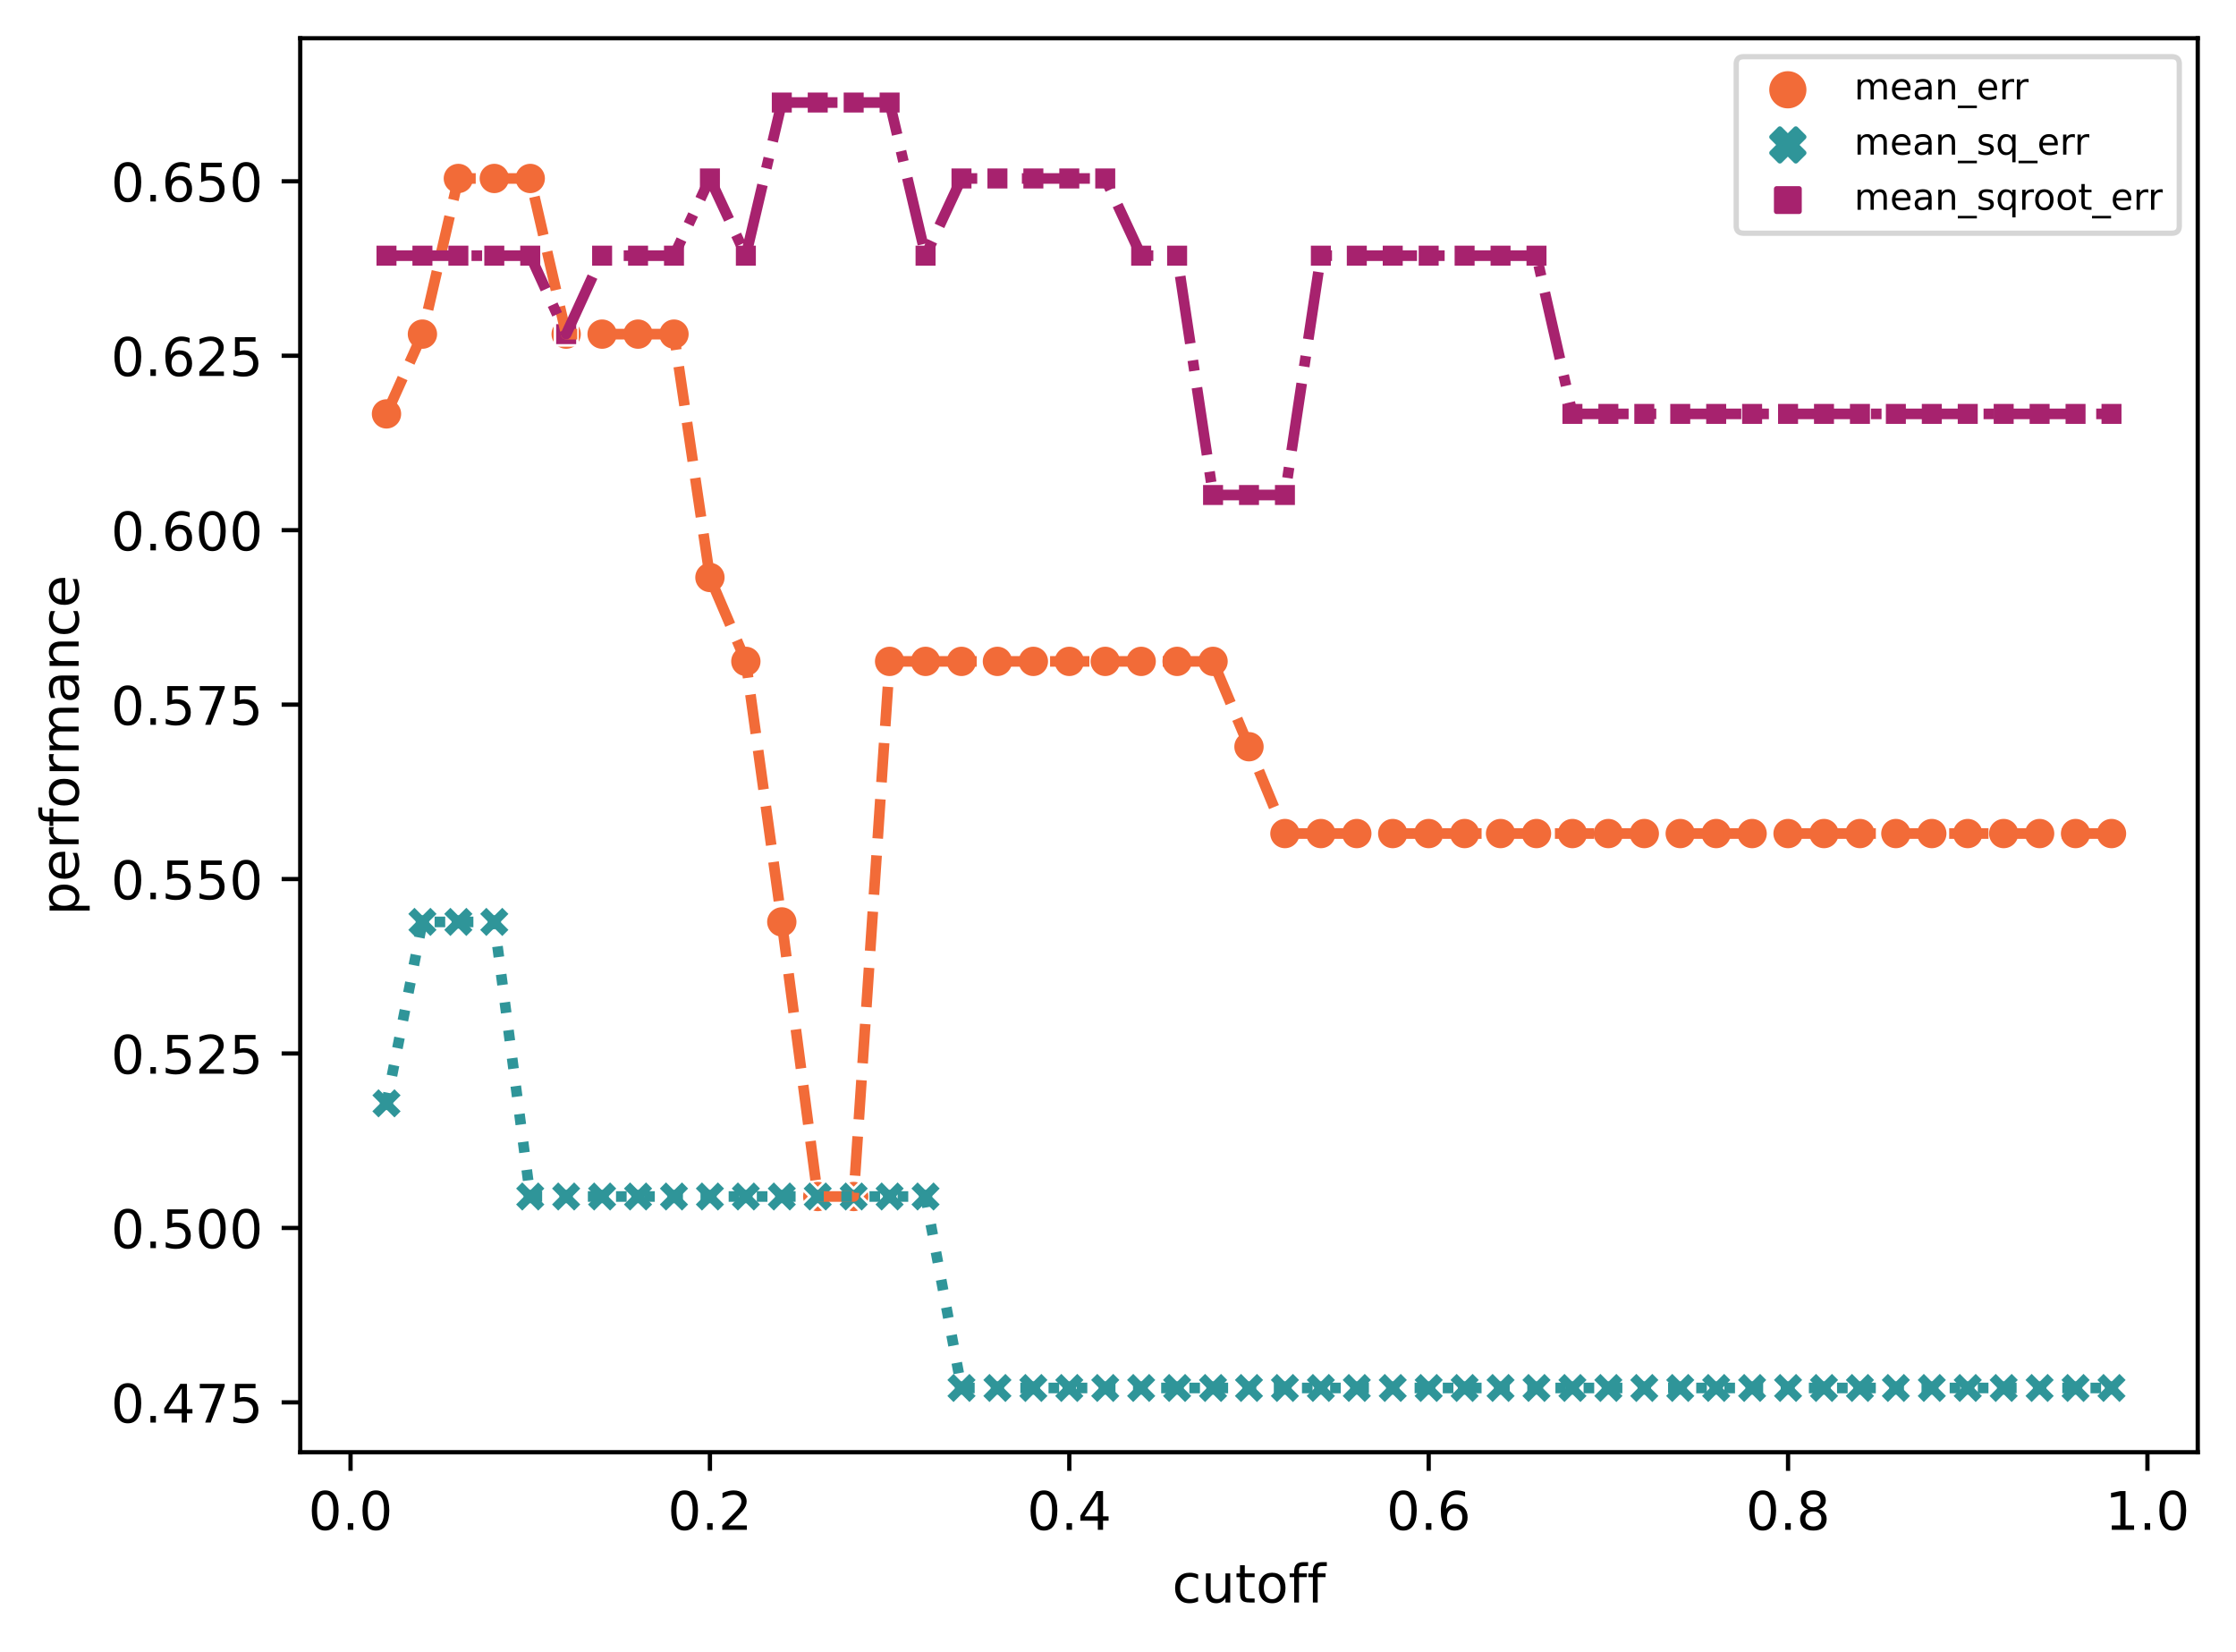 <?xml version="1.0" encoding="utf-8" standalone="no"?>
<!DOCTYPE svg PUBLIC "-//W3C//DTD SVG 1.1//EN"
  "http://www.w3.org/Graphics/SVG/1.1/DTD/svg11.dtd">
<!-- Created with matplotlib (https://matplotlib.org/) -->
<svg height="310.868pt" version="1.1" viewBox="0 0 420.826 310.868" width="420.826pt" xmlns="http://www.w3.org/2000/svg" xmlns:xlink="http://www.w3.org/1999/xlink">
 <defs>
  <style type="text/css">*{stroke-linecap:butt;stroke-linejoin:round;}</style>
 </defs>
 <g id="figure_1">
  <g id="patch_1">
   <path d="M 0 310.868 
L 420.826 310.868 
L 420.826 0 
L 0 0 
z
" style="fill:#ffffff;"/>
  </g>
  <g id="axes_1">
   <g id="patch_2">
    <path d="M 56.506 273.312 
L 413.626 273.312 
L 413.626 7.2 
L 56.506 7.2 
z
" style="fill:#ffffff;"/>
   </g>
   <g id="PathCollection_1">
    <path clip-path="url(#p2596b78feb)" d="M 72.739 80.894 
C 73.535 80.894 74.298 80.578 74.86 80.016 
C 75.423 79.453 75.739 78.69 75.739 77.894 
C 75.739 77.099 75.423 76.336 74.86 75.773 
C 74.298 75.21 73.535 74.894 72.739 74.894 
C 71.943 74.894 71.18 75.21 70.618 75.773 
C 70.055 76.336 69.739 77.099 69.739 77.894 
C 69.739 78.69 70.055 79.453 70.618 80.016 
C 71.18 80.578 71.943 80.894 72.739 80.894 
z
" style="fill:#f26b38;stroke:#ffffff;stroke-width:0.48;"/>
    <path clip-path="url(#p2596b78feb)" d="M 79.503 65.882 
C 80.298 65.882 81.061 65.565 81.624 65.003 
C 82.187 64.44 82.503 63.677 82.503 62.882 
C 82.503 62.086 82.187 61.323 81.624 60.76 
C 81.061 60.198 80.298 59.882 79.503 59.882 
C 78.707 59.882 77.944 60.198 77.381 60.76 
C 76.819 61.323 76.503 62.086 76.503 62.882 
C 76.503 63.677 76.819 64.44 77.381 65.003 
C 77.944 65.565 78.707 65.882 79.503 65.882 
z
" style="fill:#f26b38;stroke:#ffffff;stroke-width:0.48;"/>
    <path clip-path="url(#p2596b78feb)" d="M 86.266 36.588 
C 87.062 36.588 87.825 36.272 88.388 35.71 
C 88.95 35.147 89.266 34.384 89.266 33.588 
C 89.266 32.793 88.95 32.03 88.388 31.467 
C 87.825 30.904 87.062 30.588 86.266 30.588 
C 85.471 30.588 84.708 30.904 84.145 31.467 
C 83.582 32.03 83.266 32.793 83.266 33.588 
C 83.266 34.384 83.582 35.147 84.145 35.71 
C 84.708 36.272 85.471 36.588 86.266 36.588 
z
" style="fill:#f26b38;stroke:#ffffff;stroke-width:0.48;"/>
    <path clip-path="url(#p2596b78feb)" d="M 93.03 36.588 
C 93.825 36.588 94.589 36.272 95.151 35.71 
C 95.714 35.147 96.03 34.384 96.03 33.588 
C 96.03 32.793 95.714 32.03 95.151 31.467 
C 94.589 30.904 93.825 30.588 93.03 30.588 
C 92.234 30.588 91.471 30.904 90.909 31.467 
C 90.346 32.03 90.03 32.793 90.03 33.588 
C 90.03 34.384 90.346 35.147 90.909 35.71 
C 91.471 36.272 92.234 36.588 93.03 36.588 
z
" style="fill:#f26b38;stroke:#ffffff;stroke-width:0.48;"/>
    <path clip-path="url(#p2596b78feb)" d="M 99.794 36.588 
C 100.589 36.588 101.352 36.272 101.915 35.71 
C 102.477 35.147 102.794 34.384 102.794 33.588 
C 102.794 32.793 102.477 32.03 101.915 31.467 
C 101.352 30.904 100.589 30.588 99.794 30.588 
C 98.998 30.588 98.235 30.904 97.672 31.467 
C 97.11 32.03 96.794 32.793 96.794 33.588 
C 96.794 34.384 97.11 35.147 97.672 35.71 
C 98.235 36.272 98.998 36.588 99.794 36.588 
z
" style="fill:#f26b38;stroke:#ffffff;stroke-width:0.48;"/>
    <path clip-path="url(#p2596b78feb)" d="M 106.557 65.882 
C 107.353 65.882 108.116 65.565 108.678 65.003 
C 109.241 64.44 109.557 63.677 109.557 62.882 
C 109.557 62.086 109.241 61.323 108.678 60.76 
C 108.116 60.198 107.353 59.882 106.557 59.882 
C 105.762 59.882 104.998 60.198 104.436 60.76 
C 103.873 61.323 103.557 62.086 103.557 62.882 
C 103.557 63.677 103.873 64.44 104.436 65.003 
C 104.998 65.565 105.762 65.882 106.557 65.882 
z
" style="fill:#f26b38;stroke:#ffffff;stroke-width:0.48;"/>
    <path clip-path="url(#p2596b78feb)" d="M 113.321 65.882 
C 114.116 65.882 114.88 65.565 115.442 65.003 
C 116.005 64.44 116.321 63.677 116.321 62.882 
C 116.321 62.086 116.005 61.323 115.442 60.76 
C 114.88 60.198 114.116 59.882 113.321 59.882 
C 112.525 59.882 111.762 60.198 111.199 60.76 
C 110.637 61.323 110.321 62.086 110.321 62.882 
C 110.321 63.677 110.637 64.44 111.199 65.003 
C 111.762 65.565 112.525 65.882 113.321 65.882 
z
" style="fill:#f26b38;stroke:#ffffff;stroke-width:0.48;"/>
    <path clip-path="url(#p2596b78feb)" d="M 120.084 65.882 
C 120.88 65.882 121.643 65.565 122.206 65.003 
C 122.768 64.44 123.084 63.677 123.084 62.882 
C 123.084 62.086 122.768 61.323 122.206 60.76 
C 121.643 60.198 120.88 59.882 120.084 59.882 
C 119.289 59.882 118.526 60.198 117.963 60.76 
C 117.401 61.323 117.084 62.086 117.084 62.882 
C 117.084 63.677 117.401 64.44 117.963 65.003 
C 118.526 65.565 119.289 65.882 120.084 65.882 
z
" style="fill:#f26b38;stroke:#ffffff;stroke-width:0.48;"/>
    <path clip-path="url(#p2596b78feb)" d="M 126.848 65.882 
C 127.644 65.882 128.407 65.565 128.969 65.003 
C 129.532 64.44 129.848 63.677 129.848 62.882 
C 129.848 62.086 129.532 61.323 128.969 60.76 
C 128.407 60.198 127.644 59.882 126.848 59.882 
C 126.052 59.882 125.289 60.198 124.727 60.76 
C 124.164 61.323 123.848 62.086 123.848 62.882 
C 123.848 63.677 124.164 64.44 124.727 65.003 
C 125.289 65.565 126.052 65.882 126.848 65.882 
z
" style="fill:#f26b38;stroke:#ffffff;stroke-width:0.48;"/>
    <path clip-path="url(#p2596b78feb)" d="M 133.612 111.683 
C 134.407 111.683 135.17 111.367 135.733 110.805 
C 136.296 110.242 136.612 109.479 136.612 108.683 
C 136.612 107.888 136.296 107.125 135.733 106.562 
C 135.17 105.999 134.407 105.683 133.612 105.683 
C 132.816 105.683 132.053 105.999 131.49 106.562 
C 130.928 107.125 130.612 107.888 130.612 108.683 
C 130.612 109.479 130.928 110.242 131.49 110.805 
C 132.053 111.367 132.816 111.683 133.612 111.683 
z
" style="fill:#f26b38;stroke:#ffffff;stroke-width:0.48;"/>
    <path clip-path="url(#p2596b78feb)" d="M 140.375 127.473 
C 141.171 127.473 141.934 127.157 142.497 126.594 
C 143.059 126.031 143.375 125.268 143.375 124.473 
C 143.375 123.677 143.059 122.914 142.497 122.351 
C 141.934 121.789 141.171 121.473 140.375 121.473 
C 139.58 121.473 138.817 121.789 138.254 122.351 
C 137.691 122.914 137.375 123.677 137.375 124.473 
C 137.375 125.268 137.691 126.031 138.254 126.594 
C 138.817 127.157 139.58 127.473 140.375 127.473 
z
" style="fill:#f26b38;stroke:#ffffff;stroke-width:0.48;"/>
    <path clip-path="url(#p2596b78feb)" d="M 147.139 176.502 
C 147.935 176.502 148.698 176.186 149.26 175.624 
C 149.823 175.061 150.139 174.298 150.139 173.502 
C 150.139 172.707 149.823 171.944 149.26 171.381 
C 148.698 170.818 147.935 170.502 147.139 170.502 
C 146.343 170.502 145.58 170.818 145.018 171.381 
C 144.455 171.944 144.139 172.707 144.139 173.502 
C 144.139 174.298 144.455 175.061 145.018 175.624 
C 145.58 176.186 146.343 176.502 147.139 176.502 
z
" style="fill:#f26b38;stroke:#ffffff;stroke-width:0.48;"/>
    <path clip-path="url(#p2596b78feb)" d="M 153.903 228.182 
C 154.698 228.182 155.461 227.866 156.024 227.304 
C 156.587 226.741 156.903 225.978 156.903 225.182 
C 156.903 224.387 156.587 223.624 156.024 223.061 
C 155.461 222.498 154.698 222.182 153.903 222.182 
C 153.107 222.182 152.344 222.498 151.781 223.061 
C 151.219 223.624 150.903 224.387 150.903 225.182 
C 150.903 225.978 151.219 226.741 151.781 227.304 
C 152.344 227.866 153.107 228.182 153.903 228.182 
z
" style="fill:#f26b38;stroke:#ffffff;stroke-width:0.48;"/>
    <path clip-path="url(#p2596b78feb)" d="M 160.666 228.182 
C 161.462 228.182 162.225 227.866 162.788 227.304 
C 163.35 226.741 163.666 225.978 163.666 225.182 
C 163.666 224.387 163.35 223.624 162.788 223.061 
C 162.225 222.498 161.462 222.182 160.666 222.182 
C 159.871 222.182 159.108 222.498 158.545 223.061 
C 157.982 223.624 157.666 224.387 157.666 225.182 
C 157.666 225.978 157.982 226.741 158.545 227.304 
C 159.108 227.866 159.871 228.182 160.666 228.182 
z
" style="fill:#f26b38;stroke:#ffffff;stroke-width:0.48;"/>
    <path clip-path="url(#p2596b78feb)" d="M 167.43 127.473 
C 168.225 127.473 168.989 127.157 169.551 126.594 
C 170.114 126.031 170.43 125.268 170.43 124.473 
C 170.43 123.677 170.114 122.914 169.551 122.351 
C 168.989 121.789 168.225 121.473 167.43 121.473 
C 166.634 121.473 165.871 121.789 165.309 122.351 
C 164.746 122.914 164.43 123.677 164.43 124.473 
C 164.43 125.268 164.746 126.031 165.309 126.594 
C 165.871 127.157 166.634 127.473 167.43 127.473 
z
" style="fill:#f26b38;stroke:#ffffff;stroke-width:0.48;"/>
    <path clip-path="url(#p2596b78feb)" d="M 174.194 127.473 
C 174.989 127.473 175.752 127.157 176.315 126.594 
C 176.877 126.031 177.194 125.268 177.194 124.473 
C 177.194 123.677 176.877 122.914 176.315 122.351 
C 175.752 121.789 174.989 121.473 174.194 121.473 
C 173.398 121.473 172.635 121.789 172.072 122.351 
C 171.51 122.914 171.194 123.677 171.194 124.473 
C 171.194 125.268 171.51 126.031 172.072 126.594 
C 172.635 127.157 173.398 127.473 174.194 127.473 
z
" style="fill:#f26b38;stroke:#ffffff;stroke-width:0.48;"/>
    <path clip-path="url(#p2596b78feb)" d="M 180.957 127.473 
C 181.753 127.473 182.516 127.157 183.078 126.594 
C 183.641 126.031 183.957 125.268 183.957 124.473 
C 183.957 123.677 183.641 122.914 183.078 122.351 
C 182.516 121.789 181.753 121.473 180.957 121.473 
C 180.162 121.473 179.398 121.789 178.836 122.351 
C 178.273 122.914 177.957 123.677 177.957 124.473 
C 177.957 125.268 178.273 126.031 178.836 126.594 
C 179.398 127.157 180.162 127.473 180.957 127.473 
z
" style="fill:#f26b38;stroke:#ffffff;stroke-width:0.48;"/>
    <path clip-path="url(#p2596b78feb)" d="M 187.721 127.473 
C 188.516 127.473 189.28 127.157 189.842 126.594 
C 190.405 126.031 190.721 125.268 190.721 124.473 
C 190.721 123.677 190.405 122.914 189.842 122.351 
C 189.28 121.789 188.516 121.473 187.721 121.473 
C 186.925 121.473 186.162 121.789 185.599 122.351 
C 185.037 122.914 184.721 123.677 184.721 124.473 
C 184.721 125.268 185.037 126.031 185.599 126.594 
C 186.162 127.157 186.925 127.473 187.721 127.473 
z
" style="fill:#f26b38;stroke:#ffffff;stroke-width:0.48;"/>
    <path clip-path="url(#p2596b78feb)" d="M 194.484 127.473 
C 195.28 127.473 196.043 127.157 196.606 126.594 
C 197.168 126.031 197.484 125.268 197.484 124.473 
C 197.484 123.677 197.168 122.914 196.606 122.351 
C 196.043 121.789 195.28 121.473 194.484 121.473 
C 193.689 121.473 192.926 121.789 192.363 122.351 
C 191.801 122.914 191.484 123.677 191.484 124.473 
C 191.484 125.268 191.801 126.031 192.363 126.594 
C 192.926 127.157 193.689 127.473 194.484 127.473 
z
" style="fill:#f26b38;stroke:#ffffff;stroke-width:0.48;"/>
    <path clip-path="url(#p2596b78feb)" d="M 201.248 127.473 
C 202.044 127.473 202.807 127.157 203.369 126.594 
C 203.932 126.031 204.248 125.268 204.248 124.473 
C 204.248 123.677 203.932 122.914 203.369 122.351 
C 202.807 121.789 202.044 121.473 201.248 121.473 
C 200.452 121.473 199.689 121.789 199.127 122.351 
C 198.564 122.914 198.248 123.677 198.248 124.473 
C 198.248 125.268 198.564 126.031 199.127 126.594 
C 199.689 127.157 200.452 127.473 201.248 127.473 
z
" style="fill:#f26b38;stroke:#ffffff;stroke-width:0.48;"/>
    <path clip-path="url(#p2596b78feb)" d="M 208.012 127.473 
C 208.807 127.473 209.57 127.157 210.133 126.594 
C 210.696 126.031 211.012 125.268 211.012 124.473 
C 211.012 123.677 210.696 122.914 210.133 122.351 
C 209.57 121.789 208.807 121.473 208.012 121.473 
C 207.216 121.473 206.453 121.789 205.89 122.351 
C 205.328 122.914 205.012 123.677 205.012 124.473 
C 205.012 125.268 205.328 126.031 205.89 126.594 
C 206.453 127.157 207.216 127.473 208.012 127.473 
z
" style="fill:#f26b38;stroke:#ffffff;stroke-width:0.48;"/>
    <path clip-path="url(#p2596b78feb)" d="M 214.775 127.473 
C 215.571 127.473 216.334 127.157 216.897 126.594 
C 217.459 126.031 217.775 125.268 217.775 124.473 
C 217.775 123.677 217.459 122.914 216.897 122.351 
C 216.334 121.789 215.571 121.473 214.775 121.473 
C 213.98 121.473 213.217 121.789 212.654 122.351 
C 212.091 122.914 211.775 123.677 211.775 124.473 
C 211.775 125.268 212.091 126.031 212.654 126.594 
C 213.217 127.157 213.98 127.473 214.775 127.473 
z
" style="fill:#f26b38;stroke:#ffffff;stroke-width:0.48;"/>
    <path clip-path="url(#p2596b78feb)" d="M 221.539 127.473 
C 222.335 127.473 223.098 127.157 223.66 126.594 
C 224.223 126.031 224.539 125.268 224.539 124.473 
C 224.539 123.677 224.223 122.914 223.66 122.351 
C 223.098 121.789 222.335 121.473 221.539 121.473 
C 220.743 121.473 219.98 121.789 219.418 122.351 
C 218.855 122.914 218.539 123.677 218.539 124.473 
C 218.539 125.268 218.855 126.031 219.418 126.594 
C 219.98 127.157 220.743 127.473 221.539 127.473 
z
" style="fill:#f26b38;stroke:#ffffff;stroke-width:0.48;"/>
    <path clip-path="url(#p2596b78feb)" d="M 228.303 127.473 
C 229.098 127.473 229.861 127.157 230.424 126.594 
C 230.987 126.031 231.303 125.268 231.303 124.473 
C 231.303 123.677 230.987 122.914 230.424 122.351 
C 229.861 121.789 229.098 121.473 228.303 121.473 
C 227.507 121.473 226.744 121.789 226.181 122.351 
C 225.619 122.914 225.303 123.677 225.303 124.473 
C 225.303 125.268 225.619 126.031 226.181 126.594 
C 226.744 127.157 227.507 127.473 228.303 127.473 
z
" style="fill:#f26b38;stroke:#ffffff;stroke-width:0.48;"/>
    <path clip-path="url(#p2596b78feb)" d="M 235.066 143.534 
C 235.862 143.534 236.625 143.218 237.188 142.655 
C 237.75 142.093 238.066 141.33 238.066 140.534 
C 238.066 139.738 237.75 138.975 237.188 138.413 
C 236.625 137.85 235.862 137.534 235.066 137.534 
C 234.271 137.534 233.508 137.85 232.945 138.413 
C 232.382 138.975 232.066 139.738 232.066 140.534 
C 232.066 141.33 232.382 142.093 232.945 142.655 
C 233.508 143.218 234.271 143.534 235.066 143.534 
z
" style="fill:#f26b38;stroke:#ffffff;stroke-width:0.48;"/>
    <path clip-path="url(#p2596b78feb)" d="M 241.83 159.875 
C 242.625 159.875 243.389 159.559 243.951 158.996 
C 244.514 158.434 244.83 157.67 244.83 156.875 
C 244.83 156.079 244.514 155.316 243.951 154.754 
C 243.389 154.191 242.625 153.875 241.83 153.875 
C 241.034 153.875 240.271 154.191 239.709 154.754 
C 239.146 155.316 238.83 156.079 238.83 156.875 
C 238.83 157.67 239.146 158.434 239.709 158.996 
C 240.271 159.559 241.034 159.875 241.83 159.875 
z
" style="fill:#f26b38;stroke:#ffffff;stroke-width:0.48;"/>
    <path clip-path="url(#p2596b78feb)" d="M 248.594 159.875 
C 249.389 159.875 250.152 159.559 250.715 158.996 
C 251.277 158.434 251.594 157.67 251.594 156.875 
C 251.594 156.079 251.277 155.316 250.715 154.754 
C 250.152 154.191 249.389 153.875 248.594 153.875 
C 247.798 153.875 247.035 154.191 246.472 154.754 
C 245.91 155.316 245.594 156.079 245.594 156.875 
C 245.594 157.67 245.91 158.434 246.472 158.996 
C 247.035 159.559 247.798 159.875 248.594 159.875 
z
" style="fill:#f26b38;stroke:#ffffff;stroke-width:0.48;"/>
    <path clip-path="url(#p2596b78feb)" d="M 255.357 159.875 
C 256.153 159.875 256.916 159.559 257.478 158.996 
C 258.041 158.434 258.357 157.67 258.357 156.875 
C 258.357 156.079 258.041 155.316 257.478 154.754 
C 256.916 154.191 256.153 153.875 255.357 153.875 
C 254.562 153.875 253.798 154.191 253.236 154.754 
C 252.673 155.316 252.357 156.079 252.357 156.875 
C 252.357 157.67 252.673 158.434 253.236 158.996 
C 253.798 159.559 254.562 159.875 255.357 159.875 
z
" style="fill:#f26b38;stroke:#ffffff;stroke-width:0.48;"/>
    <path clip-path="url(#p2596b78feb)" d="M 262.121 159.875 
C 262.916 159.875 263.68 159.559 264.242 158.996 
C 264.805 158.434 265.121 157.67 265.121 156.875 
C 265.121 156.079 264.805 155.316 264.242 154.754 
C 263.68 154.191 262.916 153.875 262.121 153.875 
C 261.325 153.875 260.562 154.191 259.999 154.754 
C 259.437 155.316 259.121 156.079 259.121 156.875 
C 259.121 157.67 259.437 158.434 259.999 158.996 
C 260.562 159.559 261.325 159.875 262.121 159.875 
z
" style="fill:#f26b38;stroke:#ffffff;stroke-width:0.48;"/>
    <path clip-path="url(#p2596b78feb)" d="M 268.884 159.875 
C 269.68 159.875 270.443 159.559 271.006 158.996 
C 271.568 158.434 271.884 157.67 271.884 156.875 
C 271.884 156.079 271.568 155.316 271.006 154.754 
C 270.443 154.191 269.68 153.875 268.884 153.875 
C 268.089 153.875 267.326 154.191 266.763 154.754 
C 266.201 155.316 265.884 156.079 265.884 156.875 
C 265.884 157.67 266.201 158.434 266.763 158.996 
C 267.326 159.559 268.089 159.875 268.884 159.875 
z
" style="fill:#f26b38;stroke:#ffffff;stroke-width:0.48;"/>
    <path clip-path="url(#p2596b78feb)" d="M 275.648 159.875 
C 276.444 159.875 277.207 159.559 277.769 158.996 
C 278.332 158.434 278.648 157.67 278.648 156.875 
C 278.648 156.079 278.332 155.316 277.769 154.754 
C 277.207 154.191 276.444 153.875 275.648 153.875 
C 274.852 153.875 274.089 154.191 273.527 154.754 
C 272.964 155.316 272.648 156.079 272.648 156.875 
C 272.648 157.67 272.964 158.434 273.527 158.996 
C 274.089 159.559 274.852 159.875 275.648 159.875 
z
" style="fill:#f26b38;stroke:#ffffff;stroke-width:0.48;"/>
    <path clip-path="url(#p2596b78feb)" d="M 282.412 159.875 
C 283.207 159.875 283.97 159.559 284.533 158.996 
C 285.096 158.434 285.412 157.67 285.412 156.875 
C 285.412 156.079 285.096 155.316 284.533 154.754 
C 283.97 154.191 283.207 153.875 282.412 153.875 
C 281.616 153.875 280.853 154.191 280.29 154.754 
C 279.728 155.316 279.412 156.079 279.412 156.875 
C 279.412 157.67 279.728 158.434 280.29 158.996 
C 280.853 159.559 281.616 159.875 282.412 159.875 
z
" style="fill:#f26b38;stroke:#ffffff;stroke-width:0.48;"/>
    <path clip-path="url(#p2596b78feb)" d="M 289.175 159.875 
C 289.971 159.875 290.734 159.559 291.297 158.996 
C 291.859 158.434 292.175 157.67 292.175 156.875 
C 292.175 156.079 291.859 155.316 291.297 154.754 
C 290.734 154.191 289.971 153.875 289.175 153.875 
C 288.38 153.875 287.617 154.191 287.054 154.754 
C 286.491 155.316 286.175 156.079 286.175 156.875 
C 286.175 157.67 286.491 158.434 287.054 158.996 
C 287.617 159.559 288.38 159.875 289.175 159.875 
z
" style="fill:#f26b38;stroke:#ffffff;stroke-width:0.48;"/>
    <path clip-path="url(#p2596b78feb)" d="M 295.939 159.875 
C 296.735 159.875 297.498 159.559 298.06 158.996 
C 298.623 158.434 298.939 157.67 298.939 156.875 
C 298.939 156.079 298.623 155.316 298.06 154.754 
C 297.498 154.191 296.735 153.875 295.939 153.875 
C 295.143 153.875 294.38 154.191 293.818 154.754 
C 293.255 155.316 292.939 156.079 292.939 156.875 
C 292.939 157.67 293.255 158.434 293.818 158.996 
C 294.38 159.559 295.143 159.875 295.939 159.875 
z
" style="fill:#f26b38;stroke:#ffffff;stroke-width:0.48;"/>
    <path clip-path="url(#p2596b78feb)" d="M 302.703 159.875 
C 303.498 159.875 304.261 159.559 304.824 158.996 
C 305.387 158.434 305.703 157.67 305.703 156.875 
C 305.703 156.079 305.387 155.316 304.824 154.754 
C 304.261 154.191 303.498 153.875 302.703 153.875 
C 301.907 153.875 301.144 154.191 300.581 154.754 
C 300.019 155.316 299.703 156.079 299.703 156.875 
C 299.703 157.67 300.019 158.434 300.581 158.996 
C 301.144 159.559 301.907 159.875 302.703 159.875 
z
" style="fill:#f26b38;stroke:#ffffff;stroke-width:0.48;"/>
    <path clip-path="url(#p2596b78feb)" d="M 309.466 159.875 
C 310.262 159.875 311.025 159.559 311.588 158.996 
C 312.15 158.434 312.466 157.67 312.466 156.875 
C 312.466 156.079 312.15 155.316 311.588 154.754 
C 311.025 154.191 310.262 153.875 309.466 153.875 
C 308.671 153.875 307.908 154.191 307.345 154.754 
C 306.782 155.316 306.466 156.079 306.466 156.875 
C 306.466 157.67 306.782 158.434 307.345 158.996 
C 307.908 159.559 308.671 159.875 309.466 159.875 
z
" style="fill:#f26b38;stroke:#ffffff;stroke-width:0.48;"/>
    <path clip-path="url(#p2596b78feb)" d="M 316.23 159.875 
C 317.025 159.875 317.789 159.559 318.351 158.996 
C 318.914 158.434 319.23 157.67 319.23 156.875 
C 319.23 156.079 318.914 155.316 318.351 154.754 
C 317.789 154.191 317.025 153.875 316.23 153.875 
C 315.434 153.875 314.671 154.191 314.109 154.754 
C 313.546 155.316 313.23 156.079 313.23 156.875 
C 313.23 157.67 313.546 158.434 314.109 158.996 
C 314.671 159.559 315.434 159.875 316.23 159.875 
z
" style="fill:#f26b38;stroke:#ffffff;stroke-width:0.48;"/>
    <path clip-path="url(#p2596b78feb)" d="M 322.994 159.875 
C 323.789 159.875 324.552 159.559 325.115 158.996 
C 325.677 158.434 325.994 157.67 325.994 156.875 
C 325.994 156.079 325.677 155.316 325.115 154.754 
C 324.552 154.191 323.789 153.875 322.994 153.875 
C 322.198 153.875 321.435 154.191 320.872 154.754 
C 320.31 155.316 319.994 156.079 319.994 156.875 
C 319.994 157.67 320.31 158.434 320.872 158.996 
C 321.435 159.559 322.198 159.875 322.994 159.875 
z
" style="fill:#f26b38;stroke:#ffffff;stroke-width:0.48;"/>
    <path clip-path="url(#p2596b78feb)" d="M 329.757 159.875 
C 330.553 159.875 331.316 159.559 331.878 158.996 
C 332.441 158.434 332.757 157.67 332.757 156.875 
C 332.757 156.079 332.441 155.316 331.878 154.754 
C 331.316 154.191 330.553 153.875 329.757 153.875 
C 328.962 153.875 328.198 154.191 327.636 154.754 
C 327.073 155.316 326.757 156.079 326.757 156.875 
C 326.757 157.67 327.073 158.434 327.636 158.996 
C 328.198 159.559 328.962 159.875 329.757 159.875 
z
" style="fill:#f26b38;stroke:#ffffff;stroke-width:0.48;"/>
    <path clip-path="url(#p2596b78feb)" d="M 336.521 159.875 
C 337.316 159.875 338.08 159.559 338.642 158.996 
C 339.205 158.434 339.521 157.67 339.521 156.875 
C 339.521 156.079 339.205 155.316 338.642 154.754 
C 338.08 154.191 337.316 153.875 336.521 153.875 
C 335.725 153.875 334.962 154.191 334.399 154.754 
C 333.837 155.316 333.521 156.079 333.521 156.875 
C 333.521 157.67 333.837 158.434 334.399 158.996 
C 334.962 159.559 335.725 159.875 336.521 159.875 
z
" style="fill:#f26b38;stroke:#ffffff;stroke-width:0.48;"/>
    <path clip-path="url(#p2596b78feb)" d="M 343.284 159.875 
C 344.08 159.875 344.843 159.559 345.406 158.996 
C 345.968 158.434 346.284 157.67 346.284 156.875 
C 346.284 156.079 345.968 155.316 345.406 154.754 
C 344.843 154.191 344.08 153.875 343.284 153.875 
C 342.489 153.875 341.726 154.191 341.163 154.754 
C 340.601 155.316 340.284 156.079 340.284 156.875 
C 340.284 157.67 340.601 158.434 341.163 158.996 
C 341.726 159.559 342.489 159.875 343.284 159.875 
z
" style="fill:#f26b38;stroke:#ffffff;stroke-width:0.48;"/>
    <path clip-path="url(#p2596b78feb)" d="M 350.048 159.875 
C 350.844 159.875 351.607 159.559 352.169 158.996 
C 352.732 158.434 353.048 157.67 353.048 156.875 
C 353.048 156.079 352.732 155.316 352.169 154.754 
C 351.607 154.191 350.844 153.875 350.048 153.875 
C 349.252 153.875 348.489 154.191 347.927 154.754 
C 347.364 155.316 347.048 156.079 347.048 156.875 
C 347.048 157.67 347.364 158.434 347.927 158.996 
C 348.489 159.559 349.252 159.875 350.048 159.875 
z
" style="fill:#f26b38;stroke:#ffffff;stroke-width:0.48;"/>
    <path clip-path="url(#p2596b78feb)" d="M 356.812 159.875 
C 357.607 159.875 358.37 159.559 358.933 158.996 
C 359.496 158.434 359.812 157.67 359.812 156.875 
C 359.812 156.079 359.496 155.316 358.933 154.754 
C 358.37 154.191 357.607 153.875 356.812 153.875 
C 356.016 153.875 355.253 154.191 354.69 154.754 
C 354.128 155.316 353.812 156.079 353.812 156.875 
C 353.812 157.67 354.128 158.434 354.69 158.996 
C 355.253 159.559 356.016 159.875 356.812 159.875 
z
" style="fill:#f26b38;stroke:#ffffff;stroke-width:0.48;"/>
    <path clip-path="url(#p2596b78feb)" d="M 363.575 159.875 
C 364.371 159.875 365.134 159.559 365.697 158.996 
C 366.259 158.434 366.575 157.67 366.575 156.875 
C 366.575 156.079 366.259 155.316 365.697 154.754 
C 365.134 154.191 364.371 153.875 363.575 153.875 
C 362.78 153.875 362.017 154.191 361.454 154.754 
C 360.891 155.316 360.575 156.079 360.575 156.875 
C 360.575 157.67 360.891 158.434 361.454 158.996 
C 362.017 159.559 362.78 159.875 363.575 159.875 
z
" style="fill:#f26b38;stroke:#ffffff;stroke-width:0.48;"/>
    <path clip-path="url(#p2596b78feb)" d="M 370.339 159.875 
C 371.135 159.875 371.898 159.559 372.46 158.996 
C 373.023 158.434 373.339 157.67 373.339 156.875 
C 373.339 156.079 373.023 155.316 372.46 154.754 
C 371.898 154.191 371.135 153.875 370.339 153.875 
C 369.543 153.875 368.78 154.191 368.218 154.754 
C 367.655 155.316 367.339 156.079 367.339 156.875 
C 367.339 157.67 367.655 158.434 368.218 158.996 
C 368.78 159.559 369.543 159.875 370.339 159.875 
z
" style="fill:#f26b38;stroke:#ffffff;stroke-width:0.48;"/>
    <path clip-path="url(#p2596b78feb)" d="M 377.103 159.875 
C 377.898 159.875 378.661 159.559 379.224 158.996 
C 379.787 158.434 380.103 157.67 380.103 156.875 
C 380.103 156.079 379.787 155.316 379.224 154.754 
C 378.661 154.191 377.898 153.875 377.103 153.875 
C 376.307 153.875 375.544 154.191 374.981 154.754 
C 374.419 155.316 374.103 156.079 374.103 156.875 
C 374.103 157.67 374.419 158.434 374.981 158.996 
C 375.544 159.559 376.307 159.875 377.103 159.875 
z
" style="fill:#f26b38;stroke:#ffffff;stroke-width:0.48;"/>
    <path clip-path="url(#p2596b78feb)" d="M 383.866 159.875 
C 384.662 159.875 385.425 159.559 385.988 158.996 
C 386.55 158.434 386.866 157.67 386.866 156.875 
C 386.866 156.079 386.55 155.316 385.988 154.754 
C 385.425 154.191 384.662 153.875 383.866 153.875 
C 383.071 153.875 382.308 154.191 381.745 154.754 
C 381.182 155.316 380.866 156.079 380.866 156.875 
C 380.866 157.67 381.182 158.434 381.745 158.996 
C 382.308 159.559 383.071 159.875 383.866 159.875 
z
" style="fill:#f26b38;stroke:#ffffff;stroke-width:0.48;"/>
    <path clip-path="url(#p2596b78feb)" d="M 390.63 159.875 
C 391.425 159.875 392.189 159.559 392.751 158.996 
C 393.314 158.434 393.63 157.67 393.63 156.875 
C 393.63 156.079 393.314 155.316 392.751 154.754 
C 392.189 154.191 391.425 153.875 390.63 153.875 
C 389.834 153.875 389.071 154.191 388.509 154.754 
C 387.946 155.316 387.63 156.079 387.63 156.875 
C 387.63 157.67 387.946 158.434 388.509 158.996 
C 389.071 159.559 389.834 159.875 390.63 159.875 
z
" style="fill:#f26b38;stroke:#ffffff;stroke-width:0.48;"/>
    <path clip-path="url(#p2596b78feb)" d="M 397.394 159.875 
C 398.189 159.875 398.952 159.559 399.515 158.996 
C 400.077 158.434 400.394 157.67 400.394 156.875 
C 400.394 156.079 400.077 155.316 399.515 154.754 
C 398.952 154.191 398.189 153.875 397.394 153.875 
C 396.598 153.875 395.835 154.191 395.272 154.754 
C 394.71 155.316 394.394 156.079 394.394 156.875 
C 394.394 157.67 394.71 158.434 395.272 158.996 
C 395.835 159.559 396.598 159.875 397.394 159.875 
z
" style="fill:#f26b38;stroke:#ffffff;stroke-width:0.48;"/>
    <path clip-path="url(#p2596b78feb)" d="M 71.239 210.648 
L 72.739 209.148 
L 74.239 210.648 
L 75.739 209.148 
L 74.239 207.648 
L 75.739 206.148 
L 74.239 204.648 
L 72.739 206.148 
L 71.239 204.648 
L 69.739 206.148 
L 71.239 207.648 
L 69.739 209.148 
z
" style="fill:#2f9599;stroke:#ffffff;stroke-width:0.48;"/>
    <path clip-path="url(#p2596b78feb)" d="M 78.003 176.502 
L 79.503 175.002 
L 81.003 176.502 
L 82.503 175.002 
L 81.003 173.502 
L 82.503 172.002 
L 81.003 170.502 
L 79.503 172.002 
L 78.003 170.502 
L 76.503 172.002 
L 78.003 173.502 
L 76.503 175.002 
z
" style="fill:#2f9599;stroke:#ffffff;stroke-width:0.48;"/>
    <path clip-path="url(#p2596b78feb)" d="M 84.766 176.502 
L 86.266 175.002 
L 87.766 176.502 
L 89.266 175.002 
L 87.766 173.502 
L 89.266 172.002 
L 87.766 170.502 
L 86.266 172.002 
L 84.766 170.502 
L 83.266 172.002 
L 84.766 173.502 
L 83.266 175.002 
z
" style="fill:#2f9599;stroke:#ffffff;stroke-width:0.48;"/>
    <path clip-path="url(#p2596b78feb)" d="M 91.53 176.502 
L 93.03 175.002 
L 94.53 176.502 
L 96.03 175.002 
L 94.53 173.502 
L 96.03 172.002 
L 94.53 170.502 
L 93.03 172.002 
L 91.53 170.502 
L 90.03 172.002 
L 91.53 173.502 
L 90.03 175.002 
z
" style="fill:#2f9599;stroke:#ffffff;stroke-width:0.48;"/>
    <path clip-path="url(#p2596b78feb)" d="M 98.294 228.182 
L 99.794 226.682 
L 101.294 228.182 
L 102.794 226.682 
L 101.294 225.182 
L 102.794 223.682 
L 101.294 222.182 
L 99.794 223.682 
L 98.294 222.182 
L 96.794 223.682 
L 98.294 225.182 
L 96.794 226.682 
z
" style="fill:#2f9599;stroke:#ffffff;stroke-width:0.48;"/>
    <path clip-path="url(#p2596b78feb)" d="M 105.057 228.182 
L 106.557 226.682 
L 108.057 228.182 
L 109.557 226.682 
L 108.057 225.182 
L 109.557 223.682 
L 108.057 222.182 
L 106.557 223.682 
L 105.057 222.182 
L 103.557 223.682 
L 105.057 225.182 
L 103.557 226.682 
z
" style="fill:#2f9599;stroke:#ffffff;stroke-width:0.48;"/>
    <path clip-path="url(#p2596b78feb)" d="M 111.821 228.182 
L 113.321 226.682 
L 114.821 228.182 
L 116.321 226.682 
L 114.821 225.182 
L 116.321 223.682 
L 114.821 222.182 
L 113.321 223.682 
L 111.821 222.182 
L 110.321 223.682 
L 111.821 225.182 
L 110.321 226.682 
z
" style="fill:#2f9599;stroke:#ffffff;stroke-width:0.48;"/>
    <path clip-path="url(#p2596b78feb)" d="M 118.584 228.182 
L 120.084 226.682 
L 121.584 228.182 
L 123.084 226.682 
L 121.584 225.182 
L 123.084 223.682 
L 121.584 222.182 
L 120.084 223.682 
L 118.584 222.182 
L 117.084 223.682 
L 118.584 225.182 
L 117.084 226.682 
z
" style="fill:#2f9599;stroke:#ffffff;stroke-width:0.48;"/>
    <path clip-path="url(#p2596b78feb)" d="M 125.348 228.182 
L 126.848 226.682 
L 128.348 228.182 
L 129.848 226.682 
L 128.348 225.182 
L 129.848 223.682 
L 128.348 222.182 
L 126.848 223.682 
L 125.348 222.182 
L 123.848 223.682 
L 125.348 225.182 
L 123.848 226.682 
z
" style="fill:#2f9599;stroke:#ffffff;stroke-width:0.48;"/>
    <path clip-path="url(#p2596b78feb)" d="M 132.112 228.182 
L 133.612 226.682 
L 135.112 228.182 
L 136.612 226.682 
L 135.112 225.182 
L 136.612 223.682 
L 135.112 222.182 
L 133.612 223.682 
L 132.112 222.182 
L 130.612 223.682 
L 132.112 225.182 
L 130.612 226.682 
z
" style="fill:#2f9599;stroke:#ffffff;stroke-width:0.48;"/>
    <path clip-path="url(#p2596b78feb)" d="M 138.875 228.182 
L 140.375 226.682 
L 141.875 228.182 
L 143.375 226.682 
L 141.875 225.182 
L 143.375 223.682 
L 141.875 222.182 
L 140.375 223.682 
L 138.875 222.182 
L 137.375 223.682 
L 138.875 225.182 
L 137.375 226.682 
z
" style="fill:#2f9599;stroke:#ffffff;stroke-width:0.48;"/>
    <path clip-path="url(#p2596b78feb)" d="M 145.639 228.182 
L 147.139 226.682 
L 148.639 228.182 
L 150.139 226.682 
L 148.639 225.182 
L 150.139 223.682 
L 148.639 222.182 
L 147.139 223.682 
L 145.639 222.182 
L 144.139 223.682 
L 145.639 225.182 
L 144.139 226.682 
z
" style="fill:#2f9599;stroke:#ffffff;stroke-width:0.48;"/>
    <path clip-path="url(#p2596b78feb)" d="M 152.403 228.182 
L 153.903 226.682 
L 155.403 228.182 
L 156.903 226.682 
L 155.403 225.182 
L 156.903 223.682 
L 155.403 222.182 
L 153.903 223.682 
L 152.403 222.182 
L 150.903 223.682 
L 152.403 225.182 
L 150.903 226.682 
z
" style="fill:#2f9599;stroke:#ffffff;stroke-width:0.48;"/>
    <path clip-path="url(#p2596b78feb)" d="M 159.166 228.182 
L 160.666 226.682 
L 162.166 228.182 
L 163.666 226.682 
L 162.166 225.182 
L 163.666 223.682 
L 162.166 222.182 
L 160.666 223.682 
L 159.166 222.182 
L 157.666 223.682 
L 159.166 225.182 
L 157.666 226.682 
z
" style="fill:#2f9599;stroke:#ffffff;stroke-width:0.48;"/>
    <path clip-path="url(#p2596b78feb)" d="M 165.93 228.182 
L 167.43 226.682 
L 168.93 228.182 
L 170.43 226.682 
L 168.93 225.182 
L 170.43 223.682 
L 168.93 222.182 
L 167.43 223.682 
L 165.93 222.182 
L 164.43 223.682 
L 165.93 225.182 
L 164.43 226.682 
z
" style="fill:#2f9599;stroke:#ffffff;stroke-width:0.48;"/>
    <path clip-path="url(#p2596b78feb)" d="M 172.694 228.182 
L 174.194 226.682 
L 175.694 228.182 
L 177.194 226.682 
L 175.694 225.182 
L 177.194 223.682 
L 175.694 222.182 
L 174.194 223.682 
L 172.694 222.182 
L 171.194 223.682 
L 172.694 225.182 
L 171.194 226.682 
z
" style="fill:#2f9599;stroke:#ffffff;stroke-width:0.48;"/>
    <path clip-path="url(#p2596b78feb)" d="M 179.457 264.216 
L 180.957 262.716 
L 182.457 264.216 
L 183.957 262.716 
L 182.457 261.216 
L 183.957 259.716 
L 182.457 258.216 
L 180.957 259.716 
L 179.457 258.216 
L 177.957 259.716 
L 179.457 261.216 
L 177.957 262.716 
z
" style="fill:#2f9599;stroke:#ffffff;stroke-width:0.48;"/>
    <path clip-path="url(#p2596b78feb)" d="M 186.221 264.216 
L 187.721 262.716 
L 189.221 264.216 
L 190.721 262.716 
L 189.221 261.216 
L 190.721 259.716 
L 189.221 258.216 
L 187.721 259.716 
L 186.221 258.216 
L 184.721 259.716 
L 186.221 261.216 
L 184.721 262.716 
z
" style="fill:#2f9599;stroke:#ffffff;stroke-width:0.48;"/>
    <path clip-path="url(#p2596b78feb)" d="M 192.984 264.216 
L 194.484 262.716 
L 195.984 264.216 
L 197.484 262.716 
L 195.984 261.216 
L 197.484 259.716 
L 195.984 258.216 
L 194.484 259.716 
L 192.984 258.216 
L 191.484 259.716 
L 192.984 261.216 
L 191.484 262.716 
z
" style="fill:#2f9599;stroke:#ffffff;stroke-width:0.48;"/>
    <path clip-path="url(#p2596b78feb)" d="M 199.748 264.216 
L 201.248 262.716 
L 202.748 264.216 
L 204.248 262.716 
L 202.748 261.216 
L 204.248 259.716 
L 202.748 258.216 
L 201.248 259.716 
L 199.748 258.216 
L 198.248 259.716 
L 199.748 261.216 
L 198.248 262.716 
z
" style="fill:#2f9599;stroke:#ffffff;stroke-width:0.48;"/>
    <path clip-path="url(#p2596b78feb)" d="M 206.512 264.216 
L 208.012 262.716 
L 209.512 264.216 
L 211.012 262.716 
L 209.512 261.216 
L 211.012 259.716 
L 209.512 258.216 
L 208.012 259.716 
L 206.512 258.216 
L 205.012 259.716 
L 206.512 261.216 
L 205.012 262.716 
z
" style="fill:#2f9599;stroke:#ffffff;stroke-width:0.48;"/>
    <path clip-path="url(#p2596b78feb)" d="M 213.275 264.216 
L 214.775 262.716 
L 216.275 264.216 
L 217.775 262.716 
L 216.275 261.216 
L 217.775 259.716 
L 216.275 258.216 
L 214.775 259.716 
L 213.275 258.216 
L 211.775 259.716 
L 213.275 261.216 
L 211.775 262.716 
z
" style="fill:#2f9599;stroke:#ffffff;stroke-width:0.48;"/>
    <path clip-path="url(#p2596b78feb)" d="M 220.039 264.216 
L 221.539 262.716 
L 223.039 264.216 
L 224.539 262.716 
L 223.039 261.216 
L 224.539 259.716 
L 223.039 258.216 
L 221.539 259.716 
L 220.039 258.216 
L 218.539 259.716 
L 220.039 261.216 
L 218.539 262.716 
z
" style="fill:#2f9599;stroke:#ffffff;stroke-width:0.48;"/>
    <path clip-path="url(#p2596b78feb)" d="M 226.803 264.216 
L 228.303 262.716 
L 229.803 264.216 
L 231.303 262.716 
L 229.803 261.216 
L 231.303 259.716 
L 229.803 258.216 
L 228.303 259.716 
L 226.803 258.216 
L 225.303 259.716 
L 226.803 261.216 
L 225.303 262.716 
z
" style="fill:#2f9599;stroke:#ffffff;stroke-width:0.48;"/>
    <path clip-path="url(#p2596b78feb)" d="M 233.566 264.216 
L 235.066 262.716 
L 236.566 264.216 
L 238.066 262.716 
L 236.566 261.216 
L 238.066 259.716 
L 236.566 258.216 
L 235.066 259.716 
L 233.566 258.216 
L 232.066 259.716 
L 233.566 261.216 
L 232.066 262.716 
z
" style="fill:#2f9599;stroke:#ffffff;stroke-width:0.48;"/>
    <path clip-path="url(#p2596b78feb)" d="M 240.33 264.216 
L 241.83 262.716 
L 243.33 264.216 
L 244.83 262.716 
L 243.33 261.216 
L 244.83 259.716 
L 243.33 258.216 
L 241.83 259.716 
L 240.33 258.216 
L 238.83 259.716 
L 240.33 261.216 
L 238.83 262.716 
z
" style="fill:#2f9599;stroke:#ffffff;stroke-width:0.48;"/>
    <path clip-path="url(#p2596b78feb)" d="M 247.094 264.216 
L 248.594 262.716 
L 250.094 264.216 
L 251.594 262.716 
L 250.094 261.216 
L 251.594 259.716 
L 250.094 258.216 
L 248.594 259.716 
L 247.094 258.216 
L 245.594 259.716 
L 247.094 261.216 
L 245.594 262.716 
z
" style="fill:#2f9599;stroke:#ffffff;stroke-width:0.48;"/>
    <path clip-path="url(#p2596b78feb)" d="M 253.857 264.216 
L 255.357 262.716 
L 256.857 264.216 
L 258.357 262.716 
L 256.857 261.216 
L 258.357 259.716 
L 256.857 258.216 
L 255.357 259.716 
L 253.857 258.216 
L 252.357 259.716 
L 253.857 261.216 
L 252.357 262.716 
z
" style="fill:#2f9599;stroke:#ffffff;stroke-width:0.48;"/>
    <path clip-path="url(#p2596b78feb)" d="M 260.621 264.216 
L 262.121 262.716 
L 263.621 264.216 
L 265.121 262.716 
L 263.621 261.216 
L 265.121 259.716 
L 263.621 258.216 
L 262.121 259.716 
L 260.621 258.216 
L 259.121 259.716 
L 260.621 261.216 
L 259.121 262.716 
z
" style="fill:#2f9599;stroke:#ffffff;stroke-width:0.48;"/>
    <path clip-path="url(#p2596b78feb)" d="M 267.384 264.216 
L 268.884 262.716 
L 270.384 264.216 
L 271.884 262.716 
L 270.384 261.216 
L 271.884 259.716 
L 270.384 258.216 
L 268.884 259.716 
L 267.384 258.216 
L 265.884 259.716 
L 267.384 261.216 
L 265.884 262.716 
z
" style="fill:#2f9599;stroke:#ffffff;stroke-width:0.48;"/>
    <path clip-path="url(#p2596b78feb)" d="M 274.148 264.216 
L 275.648 262.716 
L 277.148 264.216 
L 278.648 262.716 
L 277.148 261.216 
L 278.648 259.716 
L 277.148 258.216 
L 275.648 259.716 
L 274.148 258.216 
L 272.648 259.716 
L 274.148 261.216 
L 272.648 262.716 
z
" style="fill:#2f9599;stroke:#ffffff;stroke-width:0.48;"/>
    <path clip-path="url(#p2596b78feb)" d="M 280.912 264.216 
L 282.412 262.716 
L 283.912 264.216 
L 285.412 262.716 
L 283.912 261.216 
L 285.412 259.716 
L 283.912 258.216 
L 282.412 259.716 
L 280.912 258.216 
L 279.412 259.716 
L 280.912 261.216 
L 279.412 262.716 
z
" style="fill:#2f9599;stroke:#ffffff;stroke-width:0.48;"/>
    <path clip-path="url(#p2596b78feb)" d="M 287.675 264.216 
L 289.175 262.716 
L 290.675 264.216 
L 292.175 262.716 
L 290.675 261.216 
L 292.175 259.716 
L 290.675 258.216 
L 289.175 259.716 
L 287.675 258.216 
L 286.175 259.716 
L 287.675 261.216 
L 286.175 262.716 
z
" style="fill:#2f9599;stroke:#ffffff;stroke-width:0.48;"/>
    <path clip-path="url(#p2596b78feb)" d="M 294.439 264.216 
L 295.939 262.716 
L 297.439 264.216 
L 298.939 262.716 
L 297.439 261.216 
L 298.939 259.716 
L 297.439 258.216 
L 295.939 259.716 
L 294.439 258.216 
L 292.939 259.716 
L 294.439 261.216 
L 292.939 262.716 
z
" style="fill:#2f9599;stroke:#ffffff;stroke-width:0.48;"/>
    <path clip-path="url(#p2596b78feb)" d="M 301.203 264.216 
L 302.703 262.716 
L 304.203 264.216 
L 305.703 262.716 
L 304.203 261.216 
L 305.703 259.716 
L 304.203 258.216 
L 302.703 259.716 
L 301.203 258.216 
L 299.703 259.716 
L 301.203 261.216 
L 299.703 262.716 
z
" style="fill:#2f9599;stroke:#ffffff;stroke-width:0.48;"/>
    <path clip-path="url(#p2596b78feb)" d="M 307.966 264.216 
L 309.466 262.716 
L 310.966 264.216 
L 312.466 262.716 
L 310.966 261.216 
L 312.466 259.716 
L 310.966 258.216 
L 309.466 259.716 
L 307.966 258.216 
L 306.466 259.716 
L 307.966 261.216 
L 306.466 262.716 
z
" style="fill:#2f9599;stroke:#ffffff;stroke-width:0.48;"/>
    <path clip-path="url(#p2596b78feb)" d="M 314.73 264.216 
L 316.23 262.716 
L 317.73 264.216 
L 319.23 262.716 
L 317.73 261.216 
L 319.23 259.716 
L 317.73 258.216 
L 316.23 259.716 
L 314.73 258.216 
L 313.23 259.716 
L 314.73 261.216 
L 313.23 262.716 
z
" style="fill:#2f9599;stroke:#ffffff;stroke-width:0.48;"/>
    <path clip-path="url(#p2596b78feb)" d="M 321.494 264.216 
L 322.994 262.716 
L 324.494 264.216 
L 325.994 262.716 
L 324.494 261.216 
L 325.994 259.716 
L 324.494 258.216 
L 322.994 259.716 
L 321.494 258.216 
L 319.994 259.716 
L 321.494 261.216 
L 319.994 262.716 
z
" style="fill:#2f9599;stroke:#ffffff;stroke-width:0.48;"/>
    <path clip-path="url(#p2596b78feb)" d="M 328.257 264.216 
L 329.757 262.716 
L 331.257 264.216 
L 332.757 262.716 
L 331.257 261.216 
L 332.757 259.716 
L 331.257 258.216 
L 329.757 259.716 
L 328.257 258.216 
L 326.757 259.716 
L 328.257 261.216 
L 326.757 262.716 
z
" style="fill:#2f9599;stroke:#ffffff;stroke-width:0.48;"/>
    <path clip-path="url(#p2596b78feb)" d="M 335.021 264.216 
L 336.521 262.716 
L 338.021 264.216 
L 339.521 262.716 
L 338.021 261.216 
L 339.521 259.716 
L 338.021 258.216 
L 336.521 259.716 
L 335.021 258.216 
L 333.521 259.716 
L 335.021 261.216 
L 333.521 262.716 
z
" style="fill:#2f9599;stroke:#ffffff;stroke-width:0.48;"/>
    <path clip-path="url(#p2596b78feb)" d="M 341.784 264.216 
L 343.284 262.716 
L 344.784 264.216 
L 346.284 262.716 
L 344.784 261.216 
L 346.284 259.716 
L 344.784 258.216 
L 343.284 259.716 
L 341.784 258.216 
L 340.284 259.716 
L 341.784 261.216 
L 340.284 262.716 
z
" style="fill:#2f9599;stroke:#ffffff;stroke-width:0.48;"/>
    <path clip-path="url(#p2596b78feb)" d="M 348.548 264.216 
L 350.048 262.716 
L 351.548 264.216 
L 353.048 262.716 
L 351.548 261.216 
L 353.048 259.716 
L 351.548 258.216 
L 350.048 259.716 
L 348.548 258.216 
L 347.048 259.716 
L 348.548 261.216 
L 347.048 262.716 
z
" style="fill:#2f9599;stroke:#ffffff;stroke-width:0.48;"/>
    <path clip-path="url(#p2596b78feb)" d="M 355.312 264.216 
L 356.812 262.716 
L 358.312 264.216 
L 359.812 262.716 
L 358.312 261.216 
L 359.812 259.716 
L 358.312 258.216 
L 356.812 259.716 
L 355.312 258.216 
L 353.812 259.716 
L 355.312 261.216 
L 353.812 262.716 
z
" style="fill:#2f9599;stroke:#ffffff;stroke-width:0.48;"/>
    <path clip-path="url(#p2596b78feb)" d="M 362.075 264.216 
L 363.575 262.716 
L 365.075 264.216 
L 366.575 262.716 
L 365.075 261.216 
L 366.575 259.716 
L 365.075 258.216 
L 363.575 259.716 
L 362.075 258.216 
L 360.575 259.716 
L 362.075 261.216 
L 360.575 262.716 
z
" style="fill:#2f9599;stroke:#ffffff;stroke-width:0.48;"/>
    <path clip-path="url(#p2596b78feb)" d="M 368.839 264.216 
L 370.339 262.716 
L 371.839 264.216 
L 373.339 262.716 
L 371.839 261.216 
L 373.339 259.716 
L 371.839 258.216 
L 370.339 259.716 
L 368.839 258.216 
L 367.339 259.716 
L 368.839 261.216 
L 367.339 262.716 
z
" style="fill:#2f9599;stroke:#ffffff;stroke-width:0.48;"/>
    <path clip-path="url(#p2596b78feb)" d="M 375.603 264.216 
L 377.103 262.716 
L 378.603 264.216 
L 380.103 262.716 
L 378.603 261.216 
L 380.103 259.716 
L 378.603 258.216 
L 377.103 259.716 
L 375.603 258.216 
L 374.103 259.716 
L 375.603 261.216 
L 374.103 262.716 
z
" style="fill:#2f9599;stroke:#ffffff;stroke-width:0.48;"/>
    <path clip-path="url(#p2596b78feb)" d="M 382.366 264.216 
L 383.866 262.716 
L 385.366 264.216 
L 386.866 262.716 
L 385.366 261.216 
L 386.866 259.716 
L 385.366 258.216 
L 383.866 259.716 
L 382.366 258.216 
L 380.866 259.716 
L 382.366 261.216 
L 380.866 262.716 
z
" style="fill:#2f9599;stroke:#ffffff;stroke-width:0.48;"/>
    <path clip-path="url(#p2596b78feb)" d="M 389.13 264.216 
L 390.63 262.716 
L 392.13 264.216 
L 393.63 262.716 
L 392.13 261.216 
L 393.63 259.716 
L 392.13 258.216 
L 390.63 259.716 
L 389.13 258.216 
L 387.63 259.716 
L 389.13 261.216 
L 387.63 262.716 
z
" style="fill:#2f9599;stroke:#ffffff;stroke-width:0.48;"/>
    <path clip-path="url(#p2596b78feb)" d="M 395.894 264.216 
L 397.394 262.716 
L 398.894 264.216 
L 400.394 262.716 
L 398.894 261.216 
L 400.394 259.716 
L 398.894 258.216 
L 397.394 259.716 
L 395.894 258.216 
L 394.394 259.716 
L 395.894 261.216 
L 394.394 262.716 
z
" style="fill:#2f9599;stroke:#ffffff;stroke-width:0.48;"/>
    <path clip-path="url(#p2596b78feb)" d="M 70.618 45.994 
L 70.618 50.236 
L 74.86 50.236 
L 74.86 45.994 
z
" style="fill:#a7226e;stroke:#ffffff;stroke-width:0.48;"/>
    <path clip-path="url(#p2596b78feb)" d="M 77.381 45.994 
L 77.381 50.236 
L 81.624 50.236 
L 81.624 45.994 
z
" style="fill:#a7226e;stroke:#ffffff;stroke-width:0.48;"/>
    <path clip-path="url(#p2596b78feb)" d="M 84.145 45.994 
L 84.145 50.236 
L 88.388 50.236 
L 88.388 45.994 
z
" style="fill:#a7226e;stroke:#ffffff;stroke-width:0.48;"/>
    <path clip-path="url(#p2596b78feb)" d="M 90.909 45.994 
L 90.909 50.236 
L 95.151 50.236 
L 95.151 45.994 
z
" style="fill:#a7226e;stroke:#ffffff;stroke-width:0.48;"/>
    <path clip-path="url(#p2596b78feb)" d="M 97.672 45.994 
L 97.672 50.236 
L 101.915 50.236 
L 101.915 45.994 
z
" style="fill:#a7226e;stroke:#ffffff;stroke-width:0.48;"/>
    <path clip-path="url(#p2596b78feb)" d="M 104.436 60.76 
L 104.436 65.003 
L 108.678 65.003 
L 108.678 60.76 
z
" style="fill:#a7226e;stroke:#ffffff;stroke-width:0.48;"/>
    <path clip-path="url(#p2596b78feb)" d="M 111.199 45.994 
L 111.199 50.236 
L 115.442 50.236 
L 115.442 45.994 
z
" style="fill:#a7226e;stroke:#ffffff;stroke-width:0.48;"/>
    <path clip-path="url(#p2596b78feb)" d="M 117.963 45.994 
L 117.963 50.236 
L 122.206 50.236 
L 122.206 45.994 
z
" style="fill:#a7226e;stroke:#ffffff;stroke-width:0.48;"/>
    <path clip-path="url(#p2596b78feb)" d="M 124.727 45.994 
L 124.727 50.236 
L 128.969 50.236 
L 128.969 45.994 
z
" style="fill:#a7226e;stroke:#ffffff;stroke-width:0.48;"/>
    <path clip-path="url(#p2596b78feb)" d="M 131.49 31.467 
L 131.49 35.71 
L 135.733 35.71 
L 135.733 31.467 
z
" style="fill:#a7226e;stroke:#ffffff;stroke-width:0.48;"/>
    <path clip-path="url(#p2596b78feb)" d="M 138.254 45.994 
L 138.254 50.236 
L 142.497 50.236 
L 142.497 45.994 
z
" style="fill:#a7226e;stroke:#ffffff;stroke-width:0.48;"/>
    <path clip-path="url(#p2596b78feb)" d="M 145.018 17.175 
L 145.018 21.417 
L 149.26 21.417 
L 149.26 17.175 
z
" style="fill:#a7226e;stroke:#ffffff;stroke-width:0.48;"/>
    <path clip-path="url(#p2596b78feb)" d="M 151.781 17.175 
L 151.781 21.417 
L 156.024 21.417 
L 156.024 17.175 
z
" style="fill:#a7226e;stroke:#ffffff;stroke-width:0.48;"/>
    <path clip-path="url(#p2596b78feb)" d="M 158.545 17.175 
L 158.545 21.417 
L 162.788 21.417 
L 162.788 17.175 
z
" style="fill:#a7226e;stroke:#ffffff;stroke-width:0.48;"/>
    <path clip-path="url(#p2596b78feb)" d="M 165.309 17.175 
L 165.309 21.417 
L 169.551 21.417 
L 169.551 17.175 
z
" style="fill:#a7226e;stroke:#ffffff;stroke-width:0.48;"/>
    <path clip-path="url(#p2596b78feb)" d="M 172.072 45.994 
L 172.072 50.236 
L 176.315 50.236 
L 176.315 45.994 
z
" style="fill:#a7226e;stroke:#ffffff;stroke-width:0.48;"/>
    <path clip-path="url(#p2596b78feb)" d="M 178.836 31.467 
L 178.836 35.71 
L 183.078 35.71 
L 183.078 31.467 
z
" style="fill:#a7226e;stroke:#ffffff;stroke-width:0.48;"/>
    <path clip-path="url(#p2596b78feb)" d="M 185.599 31.467 
L 185.599 35.71 
L 189.842 35.71 
L 189.842 31.467 
z
" style="fill:#a7226e;stroke:#ffffff;stroke-width:0.48;"/>
    <path clip-path="url(#p2596b78feb)" d="M 192.363 31.467 
L 192.363 35.71 
L 196.606 35.71 
L 196.606 31.467 
z
" style="fill:#a7226e;stroke:#ffffff;stroke-width:0.48;"/>
    <path clip-path="url(#p2596b78feb)" d="M 199.127 31.467 
L 199.127 35.71 
L 203.369 35.71 
L 203.369 31.467 
z
" style="fill:#a7226e;stroke:#ffffff;stroke-width:0.48;"/>
    <path clip-path="url(#p2596b78feb)" d="M 205.89 31.467 
L 205.89 35.71 
L 210.133 35.71 
L 210.133 31.467 
z
" style="fill:#a7226e;stroke:#ffffff;stroke-width:0.48;"/>
    <path clip-path="url(#p2596b78feb)" d="M 212.654 45.994 
L 212.654 50.236 
L 216.897 50.236 
L 216.897 45.994 
z
" style="fill:#a7226e;stroke:#ffffff;stroke-width:0.48;"/>
    <path clip-path="url(#p2596b78feb)" d="M 219.418 45.994 
L 219.418 50.236 
L 223.66 50.236 
L 223.66 45.994 
z
" style="fill:#a7226e;stroke:#ffffff;stroke-width:0.48;"/>
    <path clip-path="url(#p2596b78feb)" d="M 226.181 91.038 
L 226.181 95.281 
L 230.424 95.281 
L 230.424 91.038 
z
" style="fill:#a7226e;stroke:#ffffff;stroke-width:0.48;"/>
    <path clip-path="url(#p2596b78feb)" d="M 232.945 91.038 
L 232.945 95.281 
L 237.188 95.281 
L 237.188 91.038 
z
" style="fill:#a7226e;stroke:#ffffff;stroke-width:0.48;"/>
    <path clip-path="url(#p2596b78feb)" d="M 239.709 91.038 
L 239.709 95.281 
L 243.951 95.281 
L 243.951 91.038 
z
" style="fill:#a7226e;stroke:#ffffff;stroke-width:0.48;"/>
    <path clip-path="url(#p2596b78feb)" d="M 246.472 45.994 
L 246.472 50.236 
L 250.715 50.236 
L 250.715 45.994 
z
" style="fill:#a7226e;stroke:#ffffff;stroke-width:0.48;"/>
    <path clip-path="url(#p2596b78feb)" d="M 253.236 45.994 
L 253.236 50.236 
L 257.478 50.236 
L 257.478 45.994 
z
" style="fill:#a7226e;stroke:#ffffff;stroke-width:0.48;"/>
    <path clip-path="url(#p2596b78feb)" d="M 259.999 45.994 
L 259.999 50.236 
L 264.242 50.236 
L 264.242 45.994 
z
" style="fill:#a7226e;stroke:#ffffff;stroke-width:0.48;"/>
    <path clip-path="url(#p2596b78feb)" d="M 266.763 45.994 
L 266.763 50.236 
L 271.006 50.236 
L 271.006 45.994 
z
" style="fill:#a7226e;stroke:#ffffff;stroke-width:0.48;"/>
    <path clip-path="url(#p2596b78feb)" d="M 273.527 45.994 
L 273.527 50.236 
L 277.769 50.236 
L 277.769 45.994 
z
" style="fill:#a7226e;stroke:#ffffff;stroke-width:0.48;"/>
    <path clip-path="url(#p2596b78feb)" d="M 280.29 45.994 
L 280.29 50.236 
L 284.533 50.236 
L 284.533 45.994 
z
" style="fill:#a7226e;stroke:#ffffff;stroke-width:0.48;"/>
    <path clip-path="url(#p2596b78feb)" d="M 287.054 45.994 
L 287.054 50.236 
L 291.297 50.236 
L 291.297 45.994 
z
" style="fill:#a7226e;stroke:#ffffff;stroke-width:0.48;"/>
    <path clip-path="url(#p2596b78feb)" d="M 293.818 75.773 
L 293.818 80.016 
L 298.06 80.016 
L 298.06 75.773 
z
" style="fill:#a7226e;stroke:#ffffff;stroke-width:0.48;"/>
    <path clip-path="url(#p2596b78feb)" d="M 300.581 75.773 
L 300.581 80.016 
L 304.824 80.016 
L 304.824 75.773 
z
" style="fill:#a7226e;stroke:#ffffff;stroke-width:0.48;"/>
    <path clip-path="url(#p2596b78feb)" d="M 307.345 75.773 
L 307.345 80.016 
L 311.588 80.016 
L 311.588 75.773 
z
" style="fill:#a7226e;stroke:#ffffff;stroke-width:0.48;"/>
    <path clip-path="url(#p2596b78feb)" d="M 314.109 75.773 
L 314.109 80.016 
L 318.351 80.016 
L 318.351 75.773 
z
" style="fill:#a7226e;stroke:#ffffff;stroke-width:0.48;"/>
    <path clip-path="url(#p2596b78feb)" d="M 320.872 75.773 
L 320.872 80.016 
L 325.115 80.016 
L 325.115 75.773 
z
" style="fill:#a7226e;stroke:#ffffff;stroke-width:0.48;"/>
    <path clip-path="url(#p2596b78feb)" d="M 327.636 75.773 
L 327.636 80.016 
L 331.878 80.016 
L 331.878 75.773 
z
" style="fill:#a7226e;stroke:#ffffff;stroke-width:0.48;"/>
    <path clip-path="url(#p2596b78feb)" d="M 334.399 75.773 
L 334.399 80.016 
L 338.642 80.016 
L 338.642 75.773 
z
" style="fill:#a7226e;stroke:#ffffff;stroke-width:0.48;"/>
    <path clip-path="url(#p2596b78feb)" d="M 341.163 75.773 
L 341.163 80.016 
L 345.406 80.016 
L 345.406 75.773 
z
" style="fill:#a7226e;stroke:#ffffff;stroke-width:0.48;"/>
    <path clip-path="url(#p2596b78feb)" d="M 347.927 75.773 
L 347.927 80.016 
L 352.169 80.016 
L 352.169 75.773 
z
" style="fill:#a7226e;stroke:#ffffff;stroke-width:0.48;"/>
    <path clip-path="url(#p2596b78feb)" d="M 354.69 75.773 
L 354.69 80.016 
L 358.933 80.016 
L 358.933 75.773 
z
" style="fill:#a7226e;stroke:#ffffff;stroke-width:0.48;"/>
    <path clip-path="url(#p2596b78feb)" d="M 361.454 75.773 
L 361.454 80.016 
L 365.697 80.016 
L 365.697 75.773 
z
" style="fill:#a7226e;stroke:#ffffff;stroke-width:0.48;"/>
    <path clip-path="url(#p2596b78feb)" d="M 368.218 75.773 
L 368.218 80.016 
L 372.46 80.016 
L 372.46 75.773 
z
" style="fill:#a7226e;stroke:#ffffff;stroke-width:0.48;"/>
    <path clip-path="url(#p2596b78feb)" d="M 374.981 75.773 
L 374.981 80.016 
L 379.224 80.016 
L 379.224 75.773 
z
" style="fill:#a7226e;stroke:#ffffff;stroke-width:0.48;"/>
    <path clip-path="url(#p2596b78feb)" d="M 381.745 75.773 
L 381.745 80.016 
L 385.988 80.016 
L 385.988 75.773 
z
" style="fill:#a7226e;stroke:#ffffff;stroke-width:0.48;"/>
    <path clip-path="url(#p2596b78feb)" d="M 388.509 75.773 
L 388.509 80.016 
L 392.751 80.016 
L 392.751 75.773 
z
" style="fill:#a7226e;stroke:#ffffff;stroke-width:0.48;"/>
    <path clip-path="url(#p2596b78feb)" d="M 395.272 75.773 
L 395.272 80.016 
L 399.515 80.016 
L 399.515 75.773 
z
" style="fill:#a7226e;stroke:#ffffff;stroke-width:0.48;"/>
   </g>
   <g id="PathCollection_2"/>
   <g id="PathCollection_3"/>
   <g id="PathCollection_4"/>
   <g id="matplotlib.axis_1">
    <g id="xtick_1">
     <g id="line2d_1">
      <defs>
       <path d="M 0 0 
L 0 3.5 
" id="m4f16928708" style="stroke:#000000;stroke-width:0.8;"/>
      </defs>
      <g>
       <use style="stroke:#000000;stroke-width:0.8;" x="65.975" xlink:href="#m4f16928708" y="273.312"/>
      </g>
     </g>
     <g id="text_1">
      <!-- 0.0 -->
      <g transform="translate(58.024 287.91)scale(0.1 -0.1)">
       <defs>
        <path d="M 31.781 66.406 
Q 24.172 66.406 20.328 58.906 
Q 16.5 51.422 16.5 36.375 
Q 16.5 21.391 20.328 13.891 
Q 24.172 6.391 31.781 6.391 
Q 39.453 6.391 43.281 13.891 
Q 47.125 21.391 47.125 36.375 
Q 47.125 51.422 43.281 58.906 
Q 39.453 66.406 31.781 66.406 
z
M 31.781 74.219 
Q 44.047 74.219 50.516 64.516 
Q 56.984 54.828 56.984 36.375 
Q 56.984 17.969 50.516 8.266 
Q 44.047 -1.422 31.781 -1.422 
Q 19.531 -1.422 13.062 8.266 
Q 6.594 17.969 6.594 36.375 
Q 6.594 54.828 13.062 64.516 
Q 19.531 74.219 31.781 74.219 
z
" id="DejaVuSans-48"/>
        <path d="M 10.688 12.406 
L 21 12.406 
L 21 0 
L 10.688 0 
z
" id="DejaVuSans-46"/>
       </defs>
       <use xlink:href="#DejaVuSans-48"/>
       <use x="63.623" xlink:href="#DejaVuSans-46"/>
       <use x="95.41" xlink:href="#DejaVuSans-48"/>
      </g>
     </g>
    </g>
    <g id="xtick_2">
     <g id="line2d_2">
      <g>
       <use style="stroke:#000000;stroke-width:0.8;" x="133.612" xlink:href="#m4f16928708" y="273.312"/>
      </g>
     </g>
     <g id="text_2">
      <!-- 0.2 -->
      <g transform="translate(125.66 287.91)scale(0.1 -0.1)">
       <defs>
        <path d="M 19.188 8.297 
L 53.609 8.297 
L 53.609 0 
L 7.328 0 
L 7.328 8.297 
Q 12.938 14.109 22.625 23.891 
Q 32.328 33.688 34.812 36.531 
Q 39.547 41.844 41.422 45.531 
Q 43.312 49.219 43.312 52.781 
Q 43.312 58.594 39.234 62.25 
Q 35.156 65.922 28.609 65.922 
Q 23.969 65.922 18.812 64.312 
Q 13.672 62.703 7.812 59.422 
L 7.812 69.391 
Q 13.766 71.781 18.938 73 
Q 24.125 74.219 28.422 74.219 
Q 39.75 74.219 46.484 68.547 
Q 53.219 62.891 53.219 53.422 
Q 53.219 48.922 51.531 44.891 
Q 49.859 40.875 45.406 35.406 
Q 44.188 33.984 37.641 27.219 
Q 31.109 20.453 19.188 8.297 
z
" id="DejaVuSans-50"/>
       </defs>
       <use xlink:href="#DejaVuSans-48"/>
       <use x="63.623" xlink:href="#DejaVuSans-46"/>
       <use x="95.41" xlink:href="#DejaVuSans-50"/>
      </g>
     </g>
    </g>
    <g id="xtick_3">
     <g id="line2d_3">
      <g>
       <use style="stroke:#000000;stroke-width:0.8;" x="201.248" xlink:href="#m4f16928708" y="273.312"/>
      </g>
     </g>
     <g id="text_3">
      <!-- 0.4 -->
      <g transform="translate(193.297 287.91)scale(0.1 -0.1)">
       <defs>
        <path d="M 37.797 64.312 
L 12.891 25.391 
L 37.797 25.391 
z
M 35.203 72.906 
L 47.609 72.906 
L 47.609 25.391 
L 58.016 25.391 
L 58.016 17.188 
L 47.609 17.188 
L 47.609 0 
L 37.797 0 
L 37.797 17.188 
L 4.891 17.188 
L 4.891 26.703 
z
" id="DejaVuSans-52"/>
       </defs>
       <use xlink:href="#DejaVuSans-48"/>
       <use x="63.623" xlink:href="#DejaVuSans-46"/>
       <use x="95.41" xlink:href="#DejaVuSans-52"/>
      </g>
     </g>
    </g>
    <g id="xtick_4">
     <g id="line2d_4">
      <g>
       <use style="stroke:#000000;stroke-width:0.8;" x="268.884" xlink:href="#m4f16928708" y="273.312"/>
      </g>
     </g>
     <g id="text_4">
      <!-- 0.6 -->
      <g transform="translate(260.933 287.91)scale(0.1 -0.1)">
       <defs>
        <path d="M 33.016 40.375 
Q 26.375 40.375 22.484 35.828 
Q 18.609 31.297 18.609 23.391 
Q 18.609 15.531 22.484 10.953 
Q 26.375 6.391 33.016 6.391 
Q 39.656 6.391 43.531 10.953 
Q 47.406 15.531 47.406 23.391 
Q 47.406 31.297 43.531 35.828 
Q 39.656 40.375 33.016 40.375 
z
M 52.594 71.297 
L 52.594 62.312 
Q 48.875 64.062 45.094 64.984 
Q 41.312 65.922 37.594 65.922 
Q 27.828 65.922 22.672 59.328 
Q 17.531 52.734 16.797 39.406 
Q 19.672 43.656 24.016 45.922 
Q 28.375 48.188 33.594 48.188 
Q 44.578 48.188 50.953 41.516 
Q 57.328 34.859 57.328 23.391 
Q 57.328 12.156 50.688 5.359 
Q 44.047 -1.422 33.016 -1.422 
Q 20.359 -1.422 13.672 8.266 
Q 6.984 17.969 6.984 36.375 
Q 6.984 53.656 15.188 63.938 
Q 23.391 74.219 37.203 74.219 
Q 40.922 74.219 44.703 73.484 
Q 48.484 72.75 52.594 71.297 
z
" id="DejaVuSans-54"/>
       </defs>
       <use xlink:href="#DejaVuSans-48"/>
       <use x="63.623" xlink:href="#DejaVuSans-46"/>
       <use x="95.41" xlink:href="#DejaVuSans-54"/>
      </g>
     </g>
    </g>
    <g id="xtick_5">
     <g id="line2d_5">
      <g>
       <use style="stroke:#000000;stroke-width:0.8;" x="336.521" xlink:href="#m4f16928708" y="273.312"/>
      </g>
     </g>
     <g id="text_5">
      <!-- 0.8 -->
      <g transform="translate(328.569 287.91)scale(0.1 -0.1)">
       <defs>
        <path d="M 31.781 34.625 
Q 24.75 34.625 20.719 30.859 
Q 16.703 27.094 16.703 20.516 
Q 16.703 13.922 20.719 10.156 
Q 24.75 6.391 31.781 6.391 
Q 38.812 6.391 42.859 10.172 
Q 46.922 13.969 46.922 20.516 
Q 46.922 27.094 42.891 30.859 
Q 38.875 34.625 31.781 34.625 
z
M 21.922 38.812 
Q 15.578 40.375 12.031 44.719 
Q 8.5 49.078 8.5 55.328 
Q 8.5 64.062 14.719 69.141 
Q 20.953 74.219 31.781 74.219 
Q 42.672 74.219 48.875 69.141 
Q 55.078 64.062 55.078 55.328 
Q 55.078 49.078 51.531 44.719 
Q 48 40.375 41.703 38.812 
Q 48.828 37.156 52.797 32.312 
Q 56.781 27.484 56.781 20.516 
Q 56.781 9.906 50.312 4.234 
Q 43.844 -1.422 31.781 -1.422 
Q 19.734 -1.422 13.25 4.234 
Q 6.781 9.906 6.781 20.516 
Q 6.781 27.484 10.781 32.312 
Q 14.797 37.156 21.922 38.812 
z
M 18.312 54.391 
Q 18.312 48.734 21.844 45.562 
Q 25.391 42.391 31.781 42.391 
Q 38.141 42.391 41.719 45.562 
Q 45.312 48.734 45.312 54.391 
Q 45.312 60.062 41.719 63.234 
Q 38.141 66.406 31.781 66.406 
Q 25.391 66.406 21.844 63.234 
Q 18.312 60.062 18.312 54.391 
z
" id="DejaVuSans-56"/>
       </defs>
       <use xlink:href="#DejaVuSans-48"/>
       <use x="63.623" xlink:href="#DejaVuSans-46"/>
       <use x="95.41" xlink:href="#DejaVuSans-56"/>
      </g>
     </g>
    </g>
    <g id="xtick_6">
     <g id="line2d_6">
      <g>
       <use style="stroke:#000000;stroke-width:0.8;" x="404.157" xlink:href="#m4f16928708" y="273.312"/>
      </g>
     </g>
     <g id="text_6">
      <!-- 1.0 -->
      <g transform="translate(396.206 287.91)scale(0.1 -0.1)">
       <defs>
        <path d="M 12.406 8.297 
L 28.516 8.297 
L 28.516 63.922 
L 10.984 60.406 
L 10.984 69.391 
L 28.422 72.906 
L 38.281 72.906 
L 38.281 8.297 
L 54.391 8.297 
L 54.391 0 
L 12.406 0 
z
" id="DejaVuSans-49"/>
       </defs>
       <use xlink:href="#DejaVuSans-49"/>
       <use x="63.623" xlink:href="#DejaVuSans-46"/>
       <use x="95.41" xlink:href="#DejaVuSans-48"/>
      </g>
     </g>
    </g>
    <g id="text_7">
     <!-- cutoff -->
     <g transform="translate(220.608 301.589)scale(0.1 -0.1)">
      <defs>
       <path d="M 48.781 52.594 
L 48.781 44.188 
Q 44.969 46.297 41.141 47.344 
Q 37.312 48.391 33.406 48.391 
Q 24.656 48.391 19.812 42.844 
Q 14.984 37.312 14.984 27.297 
Q 14.984 17.281 19.812 11.734 
Q 24.656 6.203 33.406 6.203 
Q 37.312 6.203 41.141 7.25 
Q 44.969 8.297 48.781 10.406 
L 48.781 2.094 
Q 45.016 0.344 40.984 -0.531 
Q 36.969 -1.422 32.422 -1.422 
Q 20.062 -1.422 12.781 6.344 
Q 5.516 14.109 5.516 27.297 
Q 5.516 40.672 12.859 48.328 
Q 20.219 56 33.016 56 
Q 37.156 56 41.109 55.141 
Q 45.062 54.297 48.781 52.594 
z
" id="DejaVuSans-99"/>
       <path d="M 8.5 21.578 
L 8.5 54.688 
L 17.484 54.688 
L 17.484 21.922 
Q 17.484 14.156 20.5 10.266 
Q 23.531 6.391 29.594 6.391 
Q 36.859 6.391 41.078 11.031 
Q 45.312 15.672 45.312 23.688 
L 45.312 54.688 
L 54.297 54.688 
L 54.297 0 
L 45.312 0 
L 45.312 8.406 
Q 42.047 3.422 37.719 1 
Q 33.406 -1.422 27.688 -1.422 
Q 18.266 -1.422 13.375 4.438 
Q 8.5 10.297 8.5 21.578 
z
M 31.109 56 
z
" id="DejaVuSans-117"/>
       <path d="M 18.312 70.219 
L 18.312 54.688 
L 36.812 54.688 
L 36.812 47.703 
L 18.312 47.703 
L 18.312 18.016 
Q 18.312 11.328 20.141 9.422 
Q 21.969 7.516 27.594 7.516 
L 36.812 7.516 
L 36.812 0 
L 27.594 0 
Q 17.188 0 13.234 3.875 
Q 9.281 7.766 9.281 18.016 
L 9.281 47.703 
L 2.688 47.703 
L 2.688 54.688 
L 9.281 54.688 
L 9.281 70.219 
z
" id="DejaVuSans-116"/>
       <path d="M 30.609 48.391 
Q 23.391 48.391 19.188 42.75 
Q 14.984 37.109 14.984 27.297 
Q 14.984 17.484 19.156 11.844 
Q 23.344 6.203 30.609 6.203 
Q 37.797 6.203 41.984 11.859 
Q 46.188 17.531 46.188 27.297 
Q 46.188 37.016 41.984 42.703 
Q 37.797 48.391 30.609 48.391 
z
M 30.609 56 
Q 42.328 56 49.016 48.375 
Q 55.719 40.766 55.719 27.297 
Q 55.719 13.875 49.016 6.219 
Q 42.328 -1.422 30.609 -1.422 
Q 18.844 -1.422 12.172 6.219 
Q 5.516 13.875 5.516 27.297 
Q 5.516 40.766 12.172 48.375 
Q 18.844 56 30.609 56 
z
" id="DejaVuSans-111"/>
       <path d="M 37.109 75.984 
L 37.109 68.5 
L 28.516 68.5 
Q 23.688 68.5 21.797 66.547 
Q 19.922 64.594 19.922 59.516 
L 19.922 54.688 
L 34.719 54.688 
L 34.719 47.703 
L 19.922 47.703 
L 19.922 0 
L 10.891 0 
L 10.891 47.703 
L 2.297 47.703 
L 2.297 54.688 
L 10.891 54.688 
L 10.891 58.5 
Q 10.891 67.625 15.141 71.797 
Q 19.391 75.984 28.609 75.984 
z
" id="DejaVuSans-102"/>
      </defs>
      <use xlink:href="#DejaVuSans-99"/>
      <use x="54.98" xlink:href="#DejaVuSans-117"/>
      <use x="118.359" xlink:href="#DejaVuSans-116"/>
      <use x="157.568" xlink:href="#DejaVuSans-111"/>
      <use x="218.75" xlink:href="#DejaVuSans-102"/>
      <use x="253.955" xlink:href="#DejaVuSans-102"/>
     </g>
    </g>
   </g>
   <g id="matplotlib.axis_2">
    <g id="ytick_1">
     <g id="line2d_7">
      <defs>
       <path d="M 0 0 
L -3.5 0 
" id="m8292ec7684" style="stroke:#000000;stroke-width:0.8;"/>
      </defs>
      <g>
       <use style="stroke:#000000;stroke-width:0.8;" x="56.506" xlink:href="#m8292ec7684" y="263.927"/>
      </g>
     </g>
     <g id="text_8">
      <!-- 0.475 -->
      <g transform="translate(20.878 267.726)scale(0.1 -0.1)">
       <defs>
        <path d="M 8.203 72.906 
L 55.078 72.906 
L 55.078 68.703 
L 28.609 0 
L 18.312 0 
L 43.219 64.594 
L 8.203 64.594 
z
" id="DejaVuSans-55"/>
        <path d="M 10.797 72.906 
L 49.516 72.906 
L 49.516 64.594 
L 19.828 64.594 
L 19.828 46.734 
Q 21.969 47.469 24.109 47.828 
Q 26.266 48.188 28.422 48.188 
Q 40.625 48.188 47.75 41.5 
Q 54.891 34.812 54.891 23.391 
Q 54.891 11.625 47.562 5.094 
Q 40.234 -1.422 26.906 -1.422 
Q 22.312 -1.422 17.547 -0.641 
Q 12.797 0.141 7.719 1.703 
L 7.719 11.625 
Q 12.109 9.234 16.797 8.062 
Q 21.484 6.891 26.703 6.891 
Q 35.156 6.891 40.078 11.328 
Q 45.016 15.766 45.016 23.391 
Q 45.016 31 40.078 35.438 
Q 35.156 39.891 26.703 39.891 
Q 22.75 39.891 18.812 39.016 
Q 14.891 38.141 10.797 36.281 
z
" id="DejaVuSans-53"/>
       </defs>
       <use xlink:href="#DejaVuSans-48"/>
       <use x="63.623" xlink:href="#DejaVuSans-46"/>
       <use x="95.41" xlink:href="#DejaVuSans-52"/>
       <use x="159.033" xlink:href="#DejaVuSans-55"/>
       <use x="222.656" xlink:href="#DejaVuSans-53"/>
      </g>
     </g>
    </g>
    <g id="ytick_2">
     <g id="line2d_8">
      <g>
       <use style="stroke:#000000;stroke-width:0.8;" x="56.506" xlink:href="#m8292ec7684" y="231.097"/>
      </g>
     </g>
     <g id="text_9">
      <!-- 0.500 -->
      <g transform="translate(20.878 234.897)scale(0.1 -0.1)">
       <use xlink:href="#DejaVuSans-48"/>
       <use x="63.623" xlink:href="#DejaVuSans-46"/>
       <use x="95.41" xlink:href="#DejaVuSans-53"/>
       <use x="159.033" xlink:href="#DejaVuSans-48"/>
       <use x="222.656" xlink:href="#DejaVuSans-48"/>
      </g>
     </g>
    </g>
    <g id="ytick_3">
     <g id="line2d_9">
      <g>
       <use style="stroke:#000000;stroke-width:0.8;" x="56.506" xlink:href="#m8292ec7684" y="198.268"/>
      </g>
     </g>
     <g id="text_10">
      <!-- 0.525 -->
      <g transform="translate(20.878 202.067)scale(0.1 -0.1)">
       <use xlink:href="#DejaVuSans-48"/>
       <use x="63.623" xlink:href="#DejaVuSans-46"/>
       <use x="95.41" xlink:href="#DejaVuSans-53"/>
       <use x="159.033" xlink:href="#DejaVuSans-50"/>
       <use x="222.656" xlink:href="#DejaVuSans-53"/>
      </g>
     </g>
    </g>
    <g id="ytick_4">
     <g id="line2d_10">
      <g>
       <use style="stroke:#000000;stroke-width:0.8;" x="56.506" xlink:href="#m8292ec7684" y="165.439"/>
      </g>
     </g>
     <g id="text_11">
      <!-- 0.550 -->
      <g transform="translate(20.878 169.238)scale(0.1 -0.1)">
       <use xlink:href="#DejaVuSans-48"/>
       <use x="63.623" xlink:href="#DejaVuSans-46"/>
       <use x="95.41" xlink:href="#DejaVuSans-53"/>
       <use x="159.033" xlink:href="#DejaVuSans-53"/>
       <use x="222.656" xlink:href="#DejaVuSans-48"/>
      </g>
     </g>
    </g>
    <g id="ytick_5">
     <g id="line2d_11">
      <g>
       <use style="stroke:#000000;stroke-width:0.8;" x="56.506" xlink:href="#m8292ec7684" y="132.61"/>
      </g>
     </g>
     <g id="text_12">
      <!-- 0.575 -->
      <g transform="translate(20.878 136.409)scale(0.1 -0.1)">
       <use xlink:href="#DejaVuSans-48"/>
       <use x="63.623" xlink:href="#DejaVuSans-46"/>
       <use x="95.41" xlink:href="#DejaVuSans-53"/>
       <use x="159.033" xlink:href="#DejaVuSans-55"/>
       <use x="222.656" xlink:href="#DejaVuSans-53"/>
      </g>
     </g>
    </g>
    <g id="ytick_6">
     <g id="line2d_12">
      <g>
       <use style="stroke:#000000;stroke-width:0.8;" x="56.506" xlink:href="#m8292ec7684" y="99.781"/>
      </g>
     </g>
     <g id="text_13">
      <!-- 0.600 -->
      <g transform="translate(20.878 103.58)scale(0.1 -0.1)">
       <use xlink:href="#DejaVuSans-48"/>
       <use x="63.623" xlink:href="#DejaVuSans-46"/>
       <use x="95.41" xlink:href="#DejaVuSans-54"/>
       <use x="159.033" xlink:href="#DejaVuSans-48"/>
       <use x="222.656" xlink:href="#DejaVuSans-48"/>
      </g>
     </g>
    </g>
    <g id="ytick_7">
     <g id="line2d_13">
      <g>
       <use style="stroke:#000000;stroke-width:0.8;" x="56.506" xlink:href="#m8292ec7684" y="66.951"/>
      </g>
     </g>
     <g id="text_14">
      <!-- 0.625 -->
      <g transform="translate(20.878 70.751)scale(0.1 -0.1)">
       <use xlink:href="#DejaVuSans-48"/>
       <use x="63.623" xlink:href="#DejaVuSans-46"/>
       <use x="95.41" xlink:href="#DejaVuSans-54"/>
       <use x="159.033" xlink:href="#DejaVuSans-50"/>
       <use x="222.656" xlink:href="#DejaVuSans-53"/>
      </g>
     </g>
    </g>
    <g id="ytick_8">
     <g id="line2d_14">
      <g>
       <use style="stroke:#000000;stroke-width:0.8;" x="56.506" xlink:href="#m8292ec7684" y="34.122"/>
      </g>
     </g>
     <g id="text_15">
      <!-- 0.650 -->
      <g transform="translate(20.878 37.921)scale(0.1 -0.1)">
       <use xlink:href="#DejaVuSans-48"/>
       <use x="63.623" xlink:href="#DejaVuSans-46"/>
       <use x="95.41" xlink:href="#DejaVuSans-54"/>
       <use x="159.033" xlink:href="#DejaVuSans-53"/>
       <use x="222.656" xlink:href="#DejaVuSans-48"/>
      </g>
     </g>
    </g>
    <g id="text_16">
     <!-- performance -->
     <g transform="translate(14.798 172.279)rotate(-90)scale(0.1 -0.1)">
      <defs>
       <path d="M 18.109 8.203 
L 18.109 -20.797 
L 9.078 -20.797 
L 9.078 54.688 
L 18.109 54.688 
L 18.109 46.391 
Q 20.953 51.266 25.266 53.625 
Q 29.594 56 35.594 56 
Q 45.562 56 51.781 48.094 
Q 58.016 40.188 58.016 27.297 
Q 58.016 14.406 51.781 6.484 
Q 45.562 -1.422 35.594 -1.422 
Q 29.594 -1.422 25.266 0.953 
Q 20.953 3.328 18.109 8.203 
z
M 48.688 27.297 
Q 48.688 37.203 44.609 42.844 
Q 40.531 48.484 33.406 48.484 
Q 26.266 48.484 22.188 42.844 
Q 18.109 37.203 18.109 27.297 
Q 18.109 17.391 22.188 11.75 
Q 26.266 6.109 33.406 6.109 
Q 40.531 6.109 44.609 11.75 
Q 48.688 17.391 48.688 27.297 
z
" id="DejaVuSans-112"/>
       <path d="M 56.203 29.594 
L 56.203 25.203 
L 14.891 25.203 
Q 15.484 15.922 20.484 11.062 
Q 25.484 6.203 34.422 6.203 
Q 39.594 6.203 44.453 7.469 
Q 49.312 8.734 54.109 11.281 
L 54.109 2.781 
Q 49.266 0.734 44.188 -0.344 
Q 39.109 -1.422 33.891 -1.422 
Q 20.797 -1.422 13.156 6.188 
Q 5.516 13.812 5.516 26.812 
Q 5.516 40.234 12.766 48.109 
Q 20.016 56 32.328 56 
Q 43.359 56 49.781 48.891 
Q 56.203 41.797 56.203 29.594 
z
M 47.219 32.234 
Q 47.125 39.594 43.094 43.984 
Q 39.062 48.391 32.422 48.391 
Q 24.906 48.391 20.391 44.141 
Q 15.875 39.891 15.188 32.172 
z
" id="DejaVuSans-101"/>
       <path d="M 41.109 46.297 
Q 39.594 47.172 37.812 47.578 
Q 36.031 48 33.891 48 
Q 26.266 48 22.188 43.047 
Q 18.109 38.094 18.109 28.812 
L 18.109 0 
L 9.078 0 
L 9.078 54.688 
L 18.109 54.688 
L 18.109 46.188 
Q 20.953 51.172 25.484 53.578 
Q 30.031 56 36.531 56 
Q 37.453 56 38.578 55.875 
Q 39.703 55.766 41.062 55.516 
z
" id="DejaVuSans-114"/>
       <path d="M 52 44.188 
Q 55.375 50.25 60.062 53.125 
Q 64.75 56 71.094 56 
Q 79.641 56 84.281 50.016 
Q 88.922 44.047 88.922 33.016 
L 88.922 0 
L 79.891 0 
L 79.891 32.719 
Q 79.891 40.578 77.094 44.375 
Q 74.312 48.188 68.609 48.188 
Q 61.625 48.188 57.562 43.547 
Q 53.516 38.922 53.516 30.906 
L 53.516 0 
L 44.484 0 
L 44.484 32.719 
Q 44.484 40.625 41.703 44.406 
Q 38.922 48.188 33.109 48.188 
Q 26.219 48.188 22.156 43.531 
Q 18.109 38.875 18.109 30.906 
L 18.109 0 
L 9.078 0 
L 9.078 54.688 
L 18.109 54.688 
L 18.109 46.188 
Q 21.188 51.219 25.484 53.609 
Q 29.781 56 35.688 56 
Q 41.656 56 45.828 52.969 
Q 50 49.953 52 44.188 
z
" id="DejaVuSans-109"/>
       <path d="M 34.281 27.484 
Q 23.391 27.484 19.188 25 
Q 14.984 22.516 14.984 16.5 
Q 14.984 11.719 18.141 8.906 
Q 21.297 6.109 26.703 6.109 
Q 34.188 6.109 38.703 11.406 
Q 43.219 16.703 43.219 25.484 
L 43.219 27.484 
z
M 52.203 31.203 
L 52.203 0 
L 43.219 0 
L 43.219 8.297 
Q 40.141 3.328 35.547 0.953 
Q 30.953 -1.422 24.312 -1.422 
Q 15.922 -1.422 10.953 3.297 
Q 6 8.016 6 15.922 
Q 6 25.141 12.172 29.828 
Q 18.359 34.516 30.609 34.516 
L 43.219 34.516 
L 43.219 35.406 
Q 43.219 41.609 39.141 45 
Q 35.062 48.391 27.688 48.391 
Q 23 48.391 18.547 47.266 
Q 14.109 46.141 10.016 43.891 
L 10.016 52.203 
Q 14.938 54.109 19.578 55.047 
Q 24.219 56 28.609 56 
Q 40.484 56 46.344 49.844 
Q 52.203 43.703 52.203 31.203 
z
" id="DejaVuSans-97"/>
       <path d="M 54.891 33.016 
L 54.891 0 
L 45.906 0 
L 45.906 32.719 
Q 45.906 40.484 42.875 44.328 
Q 39.844 48.188 33.797 48.188 
Q 26.516 48.188 22.312 43.547 
Q 18.109 38.922 18.109 30.906 
L 18.109 0 
L 9.078 0 
L 9.078 54.688 
L 18.109 54.688 
L 18.109 46.188 
Q 21.344 51.125 25.703 53.562 
Q 30.078 56 35.797 56 
Q 45.219 56 50.047 50.172 
Q 54.891 44.344 54.891 33.016 
z
" id="DejaVuSans-110"/>
      </defs>
      <use xlink:href="#DejaVuSans-112"/>
      <use x="63.477" xlink:href="#DejaVuSans-101"/>
      <use x="125" xlink:href="#DejaVuSans-114"/>
      <use x="166.113" xlink:href="#DejaVuSans-102"/>
      <use x="201.318" xlink:href="#DejaVuSans-111"/>
      <use x="262.5" xlink:href="#DejaVuSans-114"/>
      <use x="301.863" xlink:href="#DejaVuSans-109"/>
      <use x="399.275" xlink:href="#DejaVuSans-97"/>
      <use x="460.555" xlink:href="#DejaVuSans-110"/>
      <use x="523.934" xlink:href="#DejaVuSans-99"/>
      <use x="578.914" xlink:href="#DejaVuSans-101"/>
     </g>
    </g>
   </g>
   <g id="line2d_15">
    <path clip-path="url(#p2596b78feb)" d="M 72.739 77.894 
L 79.503 62.882 
L 86.266 33.588 
L 93.03 33.588 
L 99.794 33.588 
L 106.557 62.882 
L 113.321 62.882 
L 120.084 62.882 
L 126.848 62.882 
L 133.612 108.683 
L 140.375 124.473 
L 147.139 173.502 
L 153.903 225.182 
L 160.666 225.182 
L 167.43 124.473 
L 174.194 124.473 
L 180.957 124.473 
L 187.721 124.473 
L 194.484 124.473 
L 201.248 124.473 
L 208.012 124.473 
L 214.775 124.473 
L 221.539 124.473 
L 228.303 124.473 
L 235.066 140.534 
L 241.83 156.875 
L 248.594 156.875 
L 255.357 156.875 
L 262.121 156.875 
L 268.884 156.875 
L 275.648 156.875 
L 282.412 156.875 
L 289.175 156.875 
L 295.939 156.875 
L 302.703 156.875 
L 309.466 156.875 
L 316.23 156.875 
L 322.994 156.875 
L 329.757 156.875 
L 336.521 156.875 
L 343.284 156.875 
L 350.048 156.875 
L 356.812 156.875 
L 363.575 156.875 
L 370.339 156.875 
L 377.103 156.875 
L 383.866 156.875 
L 390.63 156.875 
L 397.394 156.875 
" style="fill:none;stroke:#f26b38;stroke-dasharray:7.4,3.2;stroke-dashoffset:0;stroke-width:2;"/>
   </g>
   <g id="line2d_16">
    <path clip-path="url(#p2596b78feb)" d="M 72.739 207.648 
L 79.503 173.502 
L 86.266 173.502 
L 93.03 173.502 
L 99.794 225.182 
L 106.557 225.182 
L 113.321 225.182 
L 120.084 225.182 
L 126.848 225.182 
L 133.612 225.182 
L 140.375 225.182 
L 147.139 225.182 
L 153.903 225.182 
L 160.666 225.182 
L 167.43 225.182 
L 174.194 225.182 
L 180.957 261.216 
L 187.721 261.216 
L 194.484 261.216 
L 201.248 261.216 
L 208.012 261.216 
L 214.775 261.216 
L 221.539 261.216 
L 228.303 261.216 
L 235.066 261.216 
L 241.83 261.216 
L 248.594 261.216 
L 255.357 261.216 
L 262.121 261.216 
L 268.884 261.216 
L 275.648 261.216 
L 282.412 261.216 
L 289.175 261.216 
L 295.939 261.216 
L 302.703 261.216 
L 309.466 261.216 
L 316.23 261.216 
L 322.994 261.216 
L 329.757 261.216 
L 336.521 261.216 
L 343.284 261.216 
L 350.048 261.216 
L 356.812 261.216 
L 363.575 261.216 
L 370.339 261.216 
L 377.103 261.216 
L 383.866 261.216 
L 390.63 261.216 
L 397.394 261.216 
" style="fill:none;stroke:#2f9599;stroke-dasharray:2,3.3;stroke-dashoffset:0;stroke-width:2;"/>
   </g>
   <g id="line2d_17">
    <path clip-path="url(#p2596b78feb)" d="M 72.739 48.115 
L 79.503 48.115 
L 86.266 48.115 
L 93.03 48.115 
L 99.794 48.115 
L 106.557 62.882 
L 113.321 48.115 
L 120.084 48.115 
L 126.848 48.115 
L 133.612 33.588 
L 140.375 48.115 
L 147.139 19.296 
L 153.903 19.296 
L 160.666 19.296 
L 167.43 19.296 
L 174.194 48.115 
L 180.957 33.588 
L 187.721 33.588 
L 194.484 33.588 
L 201.248 33.588 
L 208.012 33.588 
L 214.775 48.115 
L 221.539 48.115 
L 228.303 93.16 
L 235.066 93.16 
L 241.83 93.16 
L 248.594 48.115 
L 255.357 48.115 
L 262.121 48.115 
L 268.884 48.115 
L 275.648 48.115 
L 282.412 48.115 
L 289.175 48.115 
L 295.939 77.894 
L 302.703 77.894 
L 309.466 77.894 
L 316.23 77.894 
L 322.994 77.894 
L 329.757 77.894 
L 336.521 77.894 
L 343.284 77.894 
L 350.048 77.894 
L 356.812 77.894 
L 363.575 77.894 
L 370.339 77.894 
L 377.103 77.894 
L 383.866 77.894 
L 390.63 77.894 
L 397.394 77.894 
" style="fill:none;stroke:#a7226e;stroke-dasharray:12.8,3.2,2,3.2;stroke-dashoffset:0;stroke-width:2;"/>
   </g>
   <g id="patch_3">
    <path d="M 56.506 273.312 
L 56.506 7.2 
" style="fill:none;stroke:#000000;stroke-linecap:square;stroke-linejoin:miter;stroke-width:0.8;"/>
   </g>
   <g id="patch_4">
    <path d="M 413.626 273.312 
L 413.626 7.2 
" style="fill:none;stroke:#000000;stroke-linecap:square;stroke-linejoin:miter;stroke-width:0.8;"/>
   </g>
   <g id="patch_5">
    <path d="M 56.506 273.312 
L 413.626 273.312 
" style="fill:none;stroke:#000000;stroke-linecap:square;stroke-linejoin:miter;stroke-width:0.8;"/>
   </g>
   <g id="patch_6">
    <path d="M 56.506 7.2 
L 413.626 7.2 
" style="fill:none;stroke:#000000;stroke-linecap:square;stroke-linejoin:miter;stroke-width:0.8;"/>
   </g>
   <g id="legend_1">
    <g id="patch_7">
     <path d="M 328.153 43.891 
L 408.768 43.891 
Q 410.156 43.891 410.156 42.503 
L 410.156 12.058 
Q 410.156 10.67 408.768 10.67 
L 328.153 10.67 
Q 326.765 10.67 326.765 12.058 
L 326.765 42.503 
Q 326.765 43.891 328.153 43.891 
z
" style="fill:#ffffff;opacity:0.8;stroke:#cccccc;stroke-linejoin:miter;"/>
    </g>
    <g id="PathCollection_5">
     <defs>
      <path d="M 0 3 
C 0.796 3 1.559 2.684 2.121 2.121 
C 2.684 1.559 3 0.796 3 0 
C 3 -0.796 2.684 -1.559 2.121 -2.121 
C 1.559 -2.684 0.796 -3 0 -3 
C -0.796 -3 -1.559 -2.684 -2.121 -2.121 
C -2.684 -1.559 -3 -0.796 -3 0 
C -3 0.796 -2.684 1.559 -2.121 2.121 
C -1.559 2.684 -0.796 3 0 3 
z
" id="m1a2f4dfc55" style="stroke:#f26b38;"/>
     </defs>
     <g>
      <use style="fill:#f26b38;stroke:#f26b38;" x="336.481" xlink:href="#m1a2f4dfc55" y="16.898"/>
     </g>
    </g>
    <g id="text_17">
     <!-- mean_err -->
     <g transform="translate(348.973 18.719)scale(0.069 -0.069)">
      <defs>
       <path d="M 50.984 -16.609 
L 50.984 -23.578 
L -0.984 -23.578 
L -0.984 -16.609 
z
" id="DejaVuSans-95"/>
      </defs>
      <use xlink:href="#DejaVuSans-109"/>
      <use x="97.412" xlink:href="#DejaVuSans-101"/>
      <use x="158.936" xlink:href="#DejaVuSans-97"/>
      <use x="220.215" xlink:href="#DejaVuSans-110"/>
      <use x="283.594" xlink:href="#DejaVuSans-95"/>
      <use x="333.594" xlink:href="#DejaVuSans-101"/>
      <use x="395.117" xlink:href="#DejaVuSans-114"/>
      <use x="434.48" xlink:href="#DejaVuSans-114"/>
     </g>
    </g>
    <g id="PathCollection_6">
     <defs>
      <path d="M -1.5 3 
L 0 1.5 
L 1.5 3 
L 3 1.5 
L 1.5 0 
L 3 -1.5 
L 1.5 -3 
L 0 -1.5 
L -1.5 -3 
L -3 -1.5 
L -1.5 0 
L -3 1.5 
z
" id="ma1b816b775" style="stroke:#2f9599;"/>
     </defs>
     <g>
      <use style="fill:#2f9599;stroke:#2f9599;" x="336.481" xlink:href="#ma1b816b775" y="27.277"/>
     </g>
    </g>
    <g id="text_18">
     <!-- mean_sq_err -->
     <g transform="translate(348.973 29.099)scale(0.069 -0.069)">
      <defs>
       <path d="M 44.281 53.078 
L 44.281 44.578 
Q 40.484 46.531 36.375 47.5 
Q 32.281 48.484 27.875 48.484 
Q 21.188 48.484 17.844 46.438 
Q 14.5 44.391 14.5 40.281 
Q 14.5 37.156 16.891 35.375 
Q 19.281 33.594 26.516 31.984 
L 29.594 31.297 
Q 39.156 29.25 43.188 25.516 
Q 47.219 21.781 47.219 15.094 
Q 47.219 7.469 41.188 3.016 
Q 35.156 -1.422 24.609 -1.422 
Q 20.219 -1.422 15.453 -0.562 
Q 10.688 0.297 5.422 2 
L 5.422 11.281 
Q 10.406 8.688 15.234 7.391 
Q 20.062 6.109 24.812 6.109 
Q 31.156 6.109 34.562 8.281 
Q 37.984 10.453 37.984 14.406 
Q 37.984 18.062 35.516 20.016 
Q 33.062 21.969 24.703 23.781 
L 21.578 24.516 
Q 13.234 26.266 9.516 29.906 
Q 5.812 33.547 5.812 39.891 
Q 5.812 47.609 11.281 51.797 
Q 16.75 56 26.812 56 
Q 31.781 56 36.172 55.266 
Q 40.578 54.547 44.281 53.078 
z
" id="DejaVuSans-115"/>
       <path d="M 14.797 27.297 
Q 14.797 17.391 18.875 11.75 
Q 22.953 6.109 30.078 6.109 
Q 37.203 6.109 41.297 11.75 
Q 45.406 17.391 45.406 27.297 
Q 45.406 37.203 41.297 42.844 
Q 37.203 48.484 30.078 48.484 
Q 22.953 48.484 18.875 42.844 
Q 14.797 37.203 14.797 27.297 
z
M 45.406 8.203 
Q 42.578 3.328 38.25 0.953 
Q 33.938 -1.422 27.875 -1.422 
Q 17.969 -1.422 11.734 6.484 
Q 5.516 14.406 5.516 27.297 
Q 5.516 40.188 11.734 48.094 
Q 17.969 56 27.875 56 
Q 33.938 56 38.25 53.625 
Q 42.578 51.266 45.406 46.391 
L 45.406 54.688 
L 54.391 54.688 
L 54.391 -20.797 
L 45.406 -20.797 
z
" id="DejaVuSans-113"/>
      </defs>
      <use xlink:href="#DejaVuSans-109"/>
      <use x="97.412" xlink:href="#DejaVuSans-101"/>
      <use x="158.936" xlink:href="#DejaVuSans-97"/>
      <use x="220.215" xlink:href="#DejaVuSans-110"/>
      <use x="283.594" xlink:href="#DejaVuSans-95"/>
      <use x="333.594" xlink:href="#DejaVuSans-115"/>
      <use x="385.693" xlink:href="#DejaVuSans-113"/>
      <use x="449.17" xlink:href="#DejaVuSans-95"/>
      <use x="499.17" xlink:href="#DejaVuSans-101"/>
      <use x="560.693" xlink:href="#DejaVuSans-114"/>
      <use x="600.057" xlink:href="#DejaVuSans-114"/>
     </g>
    </g>
    <g id="PathCollection_7">
     <defs>
      <path d="M -2.121 -2.121 
L -2.121 2.121 
L 2.121 2.121 
L 2.121 -2.121 
z
" id="m71197a4b8c" style="stroke:#a7226e;"/>
     </defs>
     <g>
      <use style="fill:#a7226e;stroke:#a7226e;" x="336.481" xlink:href="#m71197a4b8c" y="37.657"/>
     </g>
    </g>
    <g id="text_19">
     <!-- mean_sqroot_err -->
     <g transform="translate(348.973 39.479)scale(0.069 -0.069)">
      <use xlink:href="#DejaVuSans-109"/>
      <use x="97.412" xlink:href="#DejaVuSans-101"/>
      <use x="158.936" xlink:href="#DejaVuSans-97"/>
      <use x="220.215" xlink:href="#DejaVuSans-110"/>
      <use x="283.594" xlink:href="#DejaVuSans-95"/>
      <use x="333.594" xlink:href="#DejaVuSans-115"/>
      <use x="385.693" xlink:href="#DejaVuSans-113"/>
      <use x="449.17" xlink:href="#DejaVuSans-114"/>
      <use x="488.033" xlink:href="#DejaVuSans-111"/>
      <use x="549.215" xlink:href="#DejaVuSans-111"/>
      <use x="610.396" xlink:href="#DejaVuSans-116"/>
      <use x="649.605" xlink:href="#DejaVuSans-95"/>
      <use x="699.605" xlink:href="#DejaVuSans-101"/>
      <use x="761.129" xlink:href="#DejaVuSans-114"/>
      <use x="800.492" xlink:href="#DejaVuSans-114"/>
     </g>
    </g>
   </g>
  </g>
 </g>
 <defs>
  <clipPath id="p2596b78feb">
   <rect height="266.112" width="357.12" x="56.506" y="7.2"/>
  </clipPath>
 </defs>
</svg>
